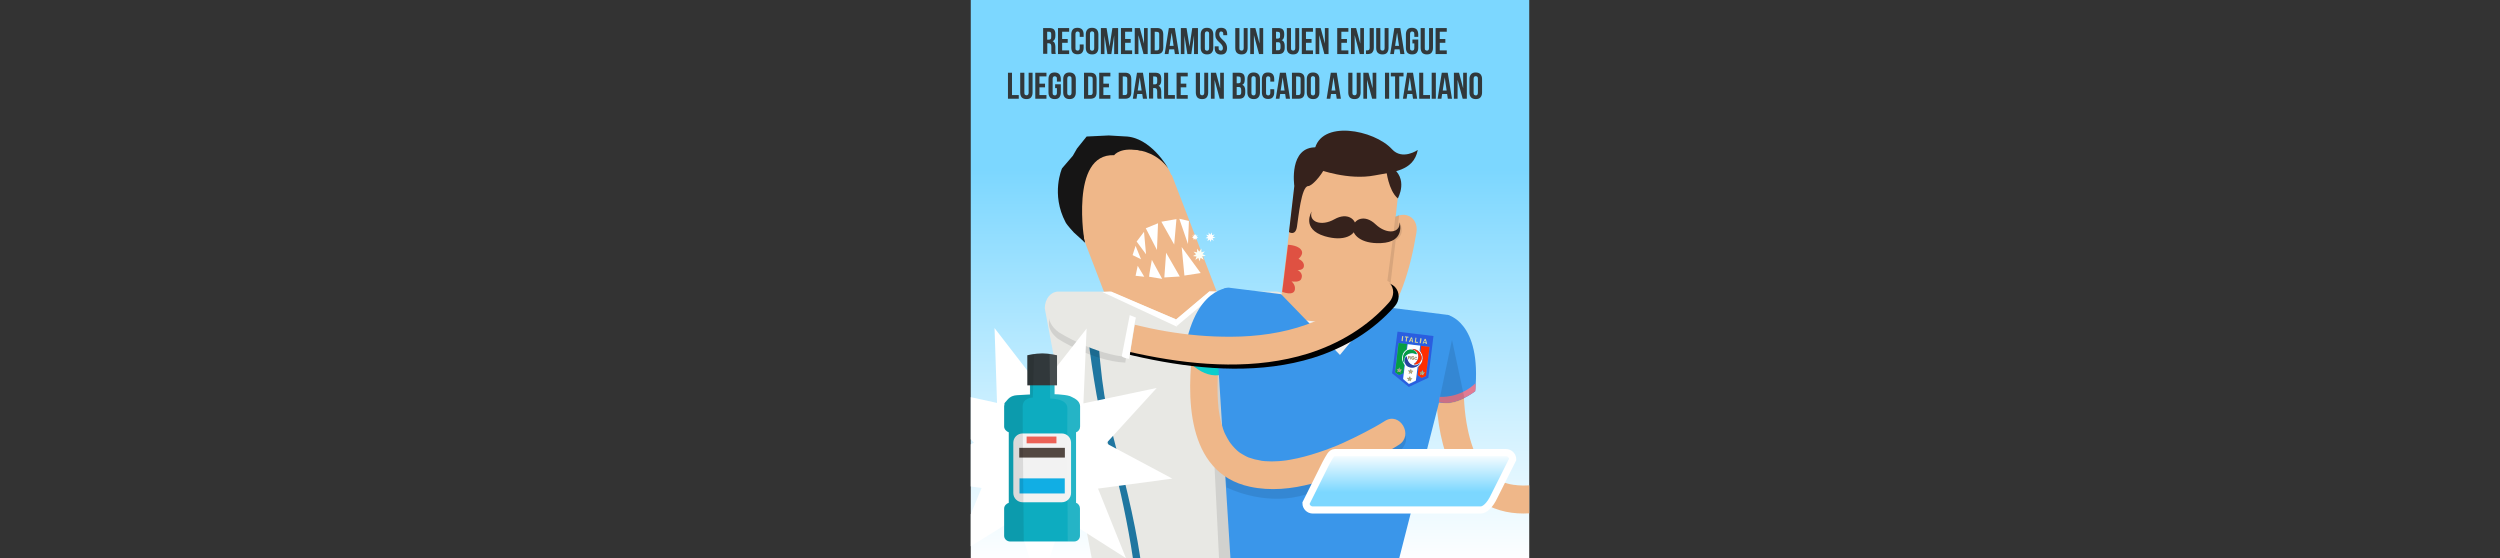 <?xml version="1.0" encoding="utf-8"?>
<!-- Generator: Adobe Illustrator 18.1.0, SVG Export Plug-In . SVG Version: 6.00 Build 0)  -->
<!DOCTYPE svg PUBLIC "-//W3C//DTD SVG 1.1//EN" "http://www.w3.org/Graphics/SVG/1.1/DTD/svg11.dtd">
<svg version="1.1" id="Layer_1" xmlns="http://www.w3.org/2000/svg" xmlns:xlink="http://www.w3.org/1999/xlink" x="0px" y="0px"
	 viewBox="0 0 2104 470" enable-background="new 0 0 2104 470" xml:space="preserve">
<rect x="0" y="0" width="2104" height="470" fill="#333333" stroke="none"/>
<g>
	<defs>
		<rect id="SVGID_1_" x="817" width="470" height="473.3"/>
	</defs>
	<clipPath id="SVGID_2_">
		<use xlink:href="#SVGID_1_"  overflow="visible"/>
	</clipPath>
	
		<linearGradient id="SVGID_3_" gradientUnits="userSpaceOnUse" x1="360.3" y1="-257.6" x2="360.3" y2="481.9" gradientTransform="matrix(0.653 0 0 -0.653 817 306.806)">
		<stop  offset="0" style="stop-color:#FFFFFF"/>
		<stop  offset="0.688" style="stop-color:#7CD7FF"/>
	</linearGradient>
	<rect x="811.4" y="-7.8" clip-path="url(#SVGID_2_)" fill="url(#SVGID_3_)" width="481.6" height="482.7"/>
	<path clip-path="url(#SVGID_2_)" fill="#EFB789" d="M986.2,147.3l-0.4,0.1c-8.7-22.6-34-34-56.5-25.4c-22.5,8.6-33.6,34-24.9,56.6
		l-0.9,0.3L950.4,301l82.7-31.8L986.2,147.3z"/>
	
		<path clip-path="url(#SVGID_2_)" fill="none" stroke="#FFFFFF" stroke-width="14" stroke-linecap="round" stroke-miterlimit="10" d="
		M868.6,259.3"/>
	<path clip-path="url(#SVGID_2_)" fill="#EFB789" d="M1009.8,273.8c15.7,12.3,34,22.1,53,28.3c33.6,11.1,70.7,6.9,94.8-20.9
		c20.6-23.7,29.5-55.4,34.5-85.7c1-6.2-1.6-12.5-8.2-14.4c-5.5-1.5-13.3,1.9-14.4,8.2c-4.2,25.9-10.6,50.3-25.5,71.7
		c-1.4,2.1,0.1,0-1,1.4c-0.7,0.8-1.3,1.6-2,2.3c-1.5,1.7-3.1,3.4-4.7,5c-1.6,1.5-3.2,2.9-4.9,4.3c1.6-1.2,0.3-0.3-0.5,0.3
		c-1,0.7-1.9,1.3-2.9,2c-1.6,1-3.1,1.9-4.8,2.8c-0.8,0.5-1.8,0.8-2.6,1.3c-0.4,0.2-0.8,0.3-1.1,0.5c-1.4,0.7,2-0.8,0.5-0.2
		c-3.4,1.2-6.9,2.4-10.4,3.1c-0.9,0.2-1.8,0.3-2.7,0.5c-2.7,0.6,1.6-0.1-0.4,0.1c-1.8,0.1-3.7,0.3-5.5,0.4
		c-3.5,0.1-7.1,0.1-10.5-0.3c-0.9-0.1-1.8-0.2-2.7-0.3c-2.2-0.2,2.2,0.4,0,0c-1.8-0.3-3.6-0.6-5.4-1c-3.5-0.7-7-1.6-10.4-2.6
		c-3.2-1-6.4-2.1-9.5-3.3c-1.1-0.4-5.4-2.2-2.3-0.8c-1.5-0.7-3-1.3-4.5-2c-5.3-2.4-10.4-5.2-15.5-8.1c-4-2.4-8-4.9-11.9-7.6
		c-1.5-1-7.1-5.4-2.3-1.6c-5-3.9-11.7-4.8-16.5,0C1005.7,261.3,1004.8,269.9,1009.8,273.8L1009.8,273.8z"/>
	<path clip-path="url(#SVGID_2_)" fill="#E8E8E4" d="M1077.4,266.5c0,0,10.9,12.1,23.3,8.9c0,0,14.8,15.5,4.2,40.8
		c0,0-22.9,5.8-32.6-6.2L1077.4,266.5z"/>
	<path opacity="0.1" clip-path="url(#SVGID_2_)" enable-background="new    " d="M1091.8,275.3c-7.2-2.1-14.4-8.8-14.4-8.8l-5,43.5
		c4.8,5.9,12.9,7.5,19.5,7.6V275.3L1091.8,275.3z"/>
	<polyline clip-path="url(#SVGID_2_)" fill="#FFFFFF" points="996.8,231.9 994.5,207.9 1010.5,229.8 	"/>
	<polyline clip-path="url(#SVGID_2_)" fill="#FFFFFF" points="979.9,233.5 981.4,212.7 992.9,232.7 	"/>
	<path clip-path="url(#SVGID_2_)" fill="#FFFFFF" d="M967.1,232.9c-0.2-0.6,2.3-14.2,2.3-14.2l8.7,16"/>
	<polyline clip-path="url(#SVGID_2_)" fill="#FFFFFF" points="955.7,232.1 957.5,223.7 963,232.9 	"/>
	<polyline clip-path="url(#SVGID_2_)" fill="#FFFFFF" points="992.5,184.1 999.8,205.4 1000.6,186 	"/>
	<polyline clip-path="url(#SVGID_2_)" fill="#FFFFFF" points="977.4,186.6 988.2,205.8 990.1,184.4 	"/>
	<polyline clip-path="url(#SVGID_2_)" fill="#FFFFFF" points="964.3,192.1 973.7,210.4 974.6,187.9 	"/>
	<polyline clip-path="url(#SVGID_2_)" fill="#FFFFFF" points="956.6,203.3 964.5,214 962.8,195.1 	"/>
	<polyline clip-path="url(#SVGID_2_)" fill="#FFFFFF" points="953.2,214.7 960.3,218.2 955.7,206.9 	"/>
	<path clip-path="url(#SVGID_2_)" fill="#161515" d="M913.2,204.2c0,0-19.8-67.1,21.5-77.2c0,0,31.3-8.6,48.4,14.6
		c0,0-14.6-26.4-36.4-26.8l-13.6-0.8l-18.6,0.9l-8.1,10.1l-3.5,6.1l-9.1,10.6c0,0-9.6,21.5,3,45.4c1.3,2.5,7,8.6,7,8.6"/>
	<path clip-path="url(#SVGID_2_)" fill="#161515" d="M909.8,199.6l3,4.6c0,0-12.9-75.1,24.9-73.6c0,0,5.2-7.7,24.2-3.5
		c0,0-33.9-13.4-45.5-2.7c0,0-20.4,35.4-15.8,50.1"/>
	<path clip-path="url(#SVGID_2_)" fill="#E8E8E4" d="M1073.9,245.4c0,0-24.5,0-54.2,0c-0.6,0-1.2,0-1.8,0l-28,23.4l-55.7-23.4
		c-1.6,0-3.1,0-4.6,0c-9.7,0-38.9,0-38.9,0c-6.3,0-11.4,5.9-11.4,14.2L926,508.2c0,8.2,5.1,14.7,11.4,14.7h104.8
		c6.3,0,11-6.5,11-14.7l31.8-248.4C1085,251.6,1080.2,245.4,1073.9,245.4z"/>
	<polygon clip-path="url(#SVGID_2_)" fill="#FFFFFF" points="935.3,245.4 927.8,245.8 990.4,274.9 989.5,268.7 	"/>
	<polygon clip-path="url(#SVGID_2_)" fill="#FFFFFF" points="1024.8,245.4 1017.8,245.2 989.5,269.1 990.1,274.6 	"/>
	<path clip-path="url(#SVGID_2_)" fill="#F2D300" d="M1065.6,269.1v20.4c0,0,0.4,15.7-17.6,23.3l0,0c-18-7.6-17.6-23.3-17.6-23.3
		v-20.4H1065.6z"/>
	<path clip-path="url(#SVGID_2_)" fill="#FFFFFF" d="M1062.8,271.5v18.3c0,0,0.3,14-14.8,20.8l0,0c-15.1-6.9-14.8-20.8-14.8-20.8
		v-18.3H1062.8z"/>
	<path clip-path="url(#SVGID_2_)" fill="#1BD5FF" d="M1061.9,272.3v17.4l0,0l0,0c0,0.1,0.1,3.3-1.6,7.5c-1,2.4-2.4,4.6-4.2,6.6
		c-2.2,2.4-4.9,4.3-8.1,5.7c-3.2-1.5-5.9-3.4-8-5.7c-1.8-1.9-3.2-4.1-4.2-6.5c-1.8-4.1-1.7-7.5-1.7-7.6l0,0l0,0v-17.4H1061.9
		 M1062.8,271.5h-29.6v18.3c0,0-0.3,14,14.8,20.8l0,0c15.1-6.9,14.8-20.8,14.8-20.8V271.5L1062.8,271.5z"/>
	<path clip-path="url(#SVGID_2_)" fill="#F2D300" d="M1035.5,275h2l0.7-1.9l0.7,1.9h2l-1.6,1.2l0.7,1.9l-1.6-1.2l-1.6,1.2l0.7-1.9
		L1035.5,275z"/>
	<path clip-path="url(#SVGID_2_)" fill="#F2D300" d="M1042.1,275h2l0.7-1.9l0.7,1.9h2l-1.6,1.2l0.7,1.9l-1.6-1.2l-1.6,1.2l0.7-1.9
		L1042.1,275z"/>
	<path clip-path="url(#SVGID_2_)" fill="#F2D300" d="M1048.6,275h2l0.7-1.9l0.7,1.9h2l-1.6,1.2l0.7,1.9l-1.6-1.2l-1.6,1.2l0.7-1.9
		L1048.6,275z"/>
	<path clip-path="url(#SVGID_2_)" fill="#F2D300" d="M1055.2,275h2l0.7-1.9l0.7,1.9h2l-1.6,1.2l0.7,1.9l-1.6-1.2l-1.6,1.2l0.7-1.9
		L1055.2,275z"/>
	<path clip-path="url(#SVGID_2_)" fill="#F2D300" d="M1057.9,276.8L1057.9,276.8l1.3,0.9l-0.5-1.4c0-0.1,0-0.1,0.1-0.2l1.2-0.9h-1.5
		c-0.1,0-0.1-0.1-0.1-0.1l-0.5-1.4l-0.5,1.4c0,0.1-0.1,0.1-0.1,0.1h-1.5l1.2,0.9c0.1,0.1,0.1,0.1,0.1,0.2l-0.5,1.4L1057.9,276.8
		C1057.8,276.8,1057.8,276.8,1057.9,276.8z"/>
	<g clip-path="url(#SVGID_2_)">
		<polygon fill="#F2D300" points="1048,303.7 1043.9,305.4 1043.9,279 1048,280.7 1052.1,279 1052.1,305.4 		"/>
		<path fill="#38D5FF" d="M1043.5,306v-27.5l4.4,1.9l4.4-1.9V306l-4.4-1.9L1043.5,306z M1048,303.3l3.8,1.6v-25.4l-3.8,1.6l-3.8-1.6
			v25.4L1048,303.3z"/>
	</g>
	<g clip-path="url(#SVGID_2_)">
		<path fill="#F2D300" d="M1041.9,287.7c0-0.1,0.1-0.1,0.1-0.1c-0.5,0-1.1,0.3-1.5,0.7v-0.7c0.1,0,0.2-0.1,0.3-0.1
			c0.2-0.1,0.3-0.1,0.5-0.3l0,0c0.2-0.1,0.5-0.5,0.7-0.8c0-0.1,0.1-0.1,0.1-0.1c-0.5,0-1.1,0.3-1.5,0.7v-0.6
			c0.1-0.3,0.2-0.6,0.2-0.9c0-0.5-0.1-0.9-0.3-1.2c-0.1-0.1-0.1-0.2-0.2-0.3c-0.1,0.1-0.1,0.1-0.2,0.3c-0.2,0.3-0.3,0.8-0.3,1.2
			c0,0.3,0.1,0.7,0.2,0.9v0.6c-0.4-0.5-0.9-0.7-1.5-0.7c0,0.1,0.1,0.1,0.1,0.1c0.2,0.4,0.5,0.7,0.7,0.8l0,0c0.1,0.1,0.3,0.2,0.5,0.3
			c0.1,0,0.2,0.1,0.3,0.1v0.7c-0.4-0.5-0.9-0.7-1.5-0.7c0,0.1,0.1,0.1,0.1,0.1c0.2,0.4,0.5,0.7,0.7,0.8l0,0c0.1,0.1,0.3,0.2,0.5,0.3
			c0.1,0,0.2,0.1,0.3,0.1v0.7c-0.4-0.5-0.9-0.7-1.5-0.7c0,0.1,0.1,0.1,0.1,0.1c0.2,0.4,0.5,0.7,0.7,0.8l0,0c0.1,0.1,0.3,0.2,0.5,0.3
			c0.1,0,0.2,0.1,0.3,0.1v0.7c-0.4-0.5-0.9-0.7-1.5-0.7c0,0.1,0.1,0.1,0.1,0.1c0.2,0.4,0.5,0.7,0.7,0.8l0,0c0.1,0.1,0.3,0.2,0.5,0.3
			c0.1,0,0.2,0.1,0.3,0.1v0.7c-0.4-0.5-0.9-0.7-1.5-0.7c0,0.1,0.1,0.1,0.1,0.1c0.2,0.4,0.5,0.7,0.7,0.8l0,0c0.1,0.1,0.3,0.2,0.5,0.3
			c0.1,0,0.2,0.1,0.3,0.1v6.9h0.6v-6.9c0.1,0,0.2-0.1,0.3-0.1c0.2-0.1,0.3-0.1,0.5-0.3l0,0c0.2-0.1,0.5-0.5,0.7-0.8
			c0-0.1,0.1-0.1,0.1-0.1c-0.5,0-1.1,0.3-1.5,0.7v-0.7c0.1,0,0.2-0.1,0.3-0.1c0.2-0.1,0.3-0.1,0.5-0.3l0,0c0.2-0.1,0.5-0.5,0.7-0.8
			c0-0.1,0.1-0.1,0.1-0.1c-0.5,0-1.1,0.3-1.5,0.7v-0.7c0.1,0,0.2-0.1,0.3-0.1c0.2-0.1,0.3-0.1,0.5-0.3l0,0c0.2-0.1,0.5-0.5,0.7-0.8
			c0-0.1,0.1-0.1,0.1-0.1c-0.5,0-1.1,0.3-1.5,0.7v-0.7c0.1,0,0.2-0.1,0.3-0.1c0.2-0.1,0.3-0.1,0.5-0.3l0,0
			C1041.4,288.4,1041.7,288.1,1041.9,287.7z"/>
		<path fill="#F2D300" d="M1057.5,287.7c0-0.1,0.1-0.1,0.1-0.1c-0.5,0-1.1,0.3-1.5,0.7v-0.7c0.1,0,0.2-0.1,0.3-0.1
			c0.2-0.1,0.3-0.1,0.5-0.3l0,0c0.2-0.1,0.5-0.5,0.7-0.8c0-0.1,0.1-0.1,0.1-0.1c-0.5,0-1.1,0.3-1.5,0.7v-0.6
			c0.1-0.3,0.2-0.6,0.2-0.9c0-0.5-0.1-0.9-0.3-1.2c-0.1-0.1-0.1-0.2-0.2-0.3c-0.1,0.1-0.1,0.1-0.2,0.3c-0.2,0.3-0.3,0.8-0.3,1.2
			c0,0.3,0.1,0.7,0.2,0.9v0.6c-0.4-0.5-0.9-0.7-1.5-0.7c0,0.1,0.1,0.1,0.1,0.1c0.2,0.4,0.5,0.7,0.7,0.8l0,0c0.1,0.1,0.3,0.2,0.5,0.3
			c0.1,0,0.2,0.1,0.3,0.1v0.7c-0.4-0.5-0.9-0.7-1.5-0.7c0,0.1,0.1,0.1,0.1,0.1c0.2,0.4,0.5,0.7,0.7,0.8l0,0c0.1,0.1,0.3,0.2,0.5,0.3
			c0.1,0,0.2,0.1,0.3,0.1v0.7c-0.4-0.5-0.9-0.7-1.5-0.7c0,0.1,0.1,0.1,0.1,0.1c0.2,0.4,0.5,0.7,0.7,0.8l0,0c0.1,0.1,0.3,0.2,0.5,0.3
			c0.1,0,0.2,0.1,0.3,0.1v0.7c-0.4-0.5-0.9-0.7-1.5-0.7c0,0.1,0.1,0.1,0.1,0.1c0.2,0.4,0.5,0.7,0.7,0.8l0,0c0.1,0.1,0.3,0.2,0.5,0.3
			c0.1,0,0.2,0.1,0.3,0.1v0.7c-0.4-0.5-0.9-0.7-1.5-0.7c0,0.1,0.1,0.1,0.1,0.1c0.2,0.4,0.5,0.7,0.7,0.8l0,0c0.1,0.1,0.3,0.2,0.5,0.3
			c0.1,0,0.2,0.1,0.3,0.1v6.9h0.6v-6.9c0.1,0,0.2-0.1,0.3-0.1c0.2-0.1,0.3-0.1,0.5-0.3l0,0c0.2-0.1,0.5-0.5,0.7-0.8
			c0-0.1,0.1-0.1,0.1-0.1c-0.5,0-1.1,0.3-1.5,0.7v-0.7c0.1,0,0.2-0.1,0.3-0.1c0.2-0.1,0.3-0.1,0.5-0.3l0,0c0.2-0.1,0.5-0.5,0.7-0.8
			c0-0.1,0.1-0.1,0.1-0.1c-0.5,0-1.1,0.3-1.5,0.7v-0.7c0.1,0,0.2-0.1,0.3-0.1c0.2-0.1,0.3-0.1,0.5-0.3l0,0c0.2-0.1,0.5-0.5,0.7-0.8
			c0-0.1,0.1-0.1,0.1-0.1c-0.5,0-1.1,0.3-1.5,0.7v-0.7c0.1,0,0.2-0.1,0.3-0.1c0.2-0.1,0.3-0.1,0.5-0.3l0,0
			C1057,288.4,1057.3,288.1,1057.5,287.7z"/>
	</g>
	<g clip-path="url(#SVGID_2_)">
		<polygon fill="#FFFFFF" points="1038.1,293.7 1057.9,293.7 1057.9,298.1 1038.1,298.1 		"/>
		<g>
			<polygon fill="#38D5FF" points="1038,294.3 1057.9,294.3 1057.9,294.7 1038,294.7 			"/>
			<polygon fill="#38D5FF" points="1038,295.2 1057.9,295.2 1057.9,295.7 1038,295.7 			"/>
			<polygon fill="#38D5FF" points="1038,296.2 1057.9,296.2 1057.9,296.6 1038,296.6 			"/>
			<polygon fill="#38D5FF" points="1038,297.1 1057.9,297.1 1057.9,297.5 1038,297.5 			"/>
		</g>
		<path fill="#1A171B" d="M1057.9,293.7v4.4h-19.8v-4.4H1057.9 M1058.1,293.4h-0.3h-19.8h-0.3v0.3v4.4v0.3h0.3h19.8h0.3v-0.3v-4.4
			L1058.1,293.4L1058.1,293.4z"/>
	</g>
	<g clip-path="url(#SVGID_2_)">
		<circle fill="#FFFFFF" cx="1048" cy="298.6" r="3.5"/>
		<path fill="#1A171B" d="M1048,295.1c2,0,3.5,1.6,3.5,3.5s-1.6,3.5-3.5,3.5s-3.5-1.6-3.5-3.5C1044.4,296.8,1046.1,295.1,1048,295.1
			L1048,295.1z M1048.7,302c-0.3,0.1-0.5,0.1-0.8,0.1s-0.5-0.1-0.8-0.1l-0.8-1.1l0.7-0.9h0.7l0,0h1.1l0.7,0.9L1048.7,302L1048.7,302
			z M1051.3,299c0,0.3-0.1,0.5-0.1,0.7c-0.1,0.3-0.2,0.5-0.3,0.7l-1.2,0.3l-0.7-0.8l0.4-1.7l1.1-0.3L1051.3,299L1051.3,299z
			 M1049.3,295.6c0.3,0.1,0.5,0.2,0.7,0.4c0.2,0.1,0.4,0.3,0.6,0.5v1.2l-1.1,0.3l-1.4-0.9V296L1049.3,295.6L1049.3,295.6z
			 M1045.5,296.5c0.1-0.2,0.3-0.4,0.6-0.5c0.2-0.1,0.5-0.3,0.7-0.4l1.2,0.5v1.1l-1.3,1l-1.1-0.3V296.5L1045.5,296.5z M1045.1,300.4
			c-0.1-0.2-0.3-0.5-0.3-0.7s-0.1-0.5-0.1-0.7l0.8-1l1.1,0.4l0.4,1.6l-0.7,0.8L1045.1,300.4L1045.1,300.4z"/>
	</g>
	<g clip-path="url(#SVGID_2_)">
		<path fill="#E1001A" d="M1049.3,287.2c0,0.1,0,0.2,0,0.4c0,0.1,0,0.3-0.1,0.3c0,0.1-0.1,0.1-0.1,0.1c-0.1,0.1-0.1,0.1-0.3,0.1
			c-0.1,0-0.5,0-0.8,0c-0.5,0-0.8,0-1-0.1c-0.1-0.1-0.2-0.1-0.3-0.2c0-0.1-0.1-0.2-0.1-0.7v-1.6h-1.4v1.6c0,0.4,0,0.7,0,0.8
			s0,0.3,0.1,0.4c0.1,0.4,0.3,0.6,0.8,0.7c0.2,0.1,0.4,0.1,0.7,0.1s0.7,0,1.1,0c0.7,0,1.1,0,1.4-0.1c0.3,0,0.5-0.1,0.7-0.1
			c0.3-0.1,0.5-0.4,0.5-0.7c0-0.2,0.1-0.5,0.1-1v-1.6h-1.4v1.6H1049.3z"/>
		<path fill="#1A171B" d="M1048,289.2c-0.5,0-0.8,0-1.1,0s-0.5-0.1-0.7-0.1c-0.5-0.1-0.8-0.4-0.9-0.8c0-0.1-0.1-0.3-0.1-0.4
			s0-0.4,0-0.8v-1.6c0-0.1,0.1-0.1,0.1-0.1h1.4c0.1,0,0.1,0.1,0.1,0.1v1.6c0,0.5,0,0.6,0.1,0.7c0,0,0,0.1,0.1,0.1
			c0.1,0,0.3,0.1,1,0.1c0.4,0,0.7,0,0.8,0c0.1,0,0.2-0.1,0.3-0.1c0,0,0-0.1,0.1-0.1c0,0,0-0.1,0.1-0.3c0-0.1,0-0.3,0-0.3v-1.6
			c0-0.1,0.1-0.1,0.1-0.1h1.4c0.1,0,0.1,0.1,0.1,0.1v1.6c0,0.5-0.1,0.9-0.1,1.1c-0.1,0.3-0.3,0.6-0.6,0.8c-0.2,0.1-0.4,0.1-0.7,0.2
			C1049.1,289.2,1048.6,289.2,1048,289.2z M1045.5,285.7v1.5c0,0.4,0,0.7,0,0.7c0,0.1,0,0.2,0.1,0.3c0.1,0.3,0.3,0.5,0.7,0.6
			c0.2,0.1,0.4,0.1,0.7,0.1s0.7,0,1.1,0c0.7,0,1.1,0,1.4-0.1c0.3,0,0.5-0.1,0.7-0.1c0.3-0.1,0.4-0.3,0.5-0.6c0-0.1,0.1-0.5,0.1-1
			v-1.5h-1.2v1.5c0,0.1,0,0.2,0,0.4c0,0.1,0,0.3-0.1,0.3c0,0.1-0.1,0.1-0.1,0.2c-0.1,0.1-0.2,0.1-0.4,0.1c-0.1,0-0.5,0-0.8,0
			c-0.5,0-0.8,0-1-0.1s-0.3-0.1-0.3-0.3c0-0.1-0.1-0.3-0.1-0.7v-1.5L1045.5,285.7L1045.5,285.7z"/>
	</g>
	<g clip-path="url(#SVGID_2_)">
		<polygon fill="#E1001A" points="1045.4,293 1046.7,293 1046.7,291.9 1050.5,291.9 1050.5,290.8 1046.7,290.8 1046.7,290.5 
			1050.6,290.5 1050.6,289.5 1045.4,289.5 		"/>
		<path fill="#1A171B" d="M1046.7,293.1h-1.4c-0.1,0-0.1-0.1-0.1-0.1v-3.5c0-0.1,0.1-0.1,0.1-0.1h5.2c0.1,0,0.1,0.1,0.1,0.1v1
			c0,0.1-0.1,0.1-0.1,0.1h-3.7v0.1h3.7c0.1,0,0.1,0.1,0.1,0.1v1c0,0.1-0.1,0.1-0.1,0.1h-3.7v1C1046.8,293,1046.8,293.1,1046.7,293.1
			z M1045.5,292.8h1.1v-1c0-0.1,0.1-0.1,0.1-0.1h3.7v-0.8h-3.7c-0.1,0-0.1-0.1-0.1-0.1v-0.3c0-0.1,0.1-0.1,0.1-0.1h3.7v-0.8h-5
			V292.8z"/>
	</g>
	<g clip-path="url(#SVGID_2_)">
		<path fill="#E1001A" d="M1046.9,284.6h2.1l0.3,0.6h1.3l-1.8-3.5h-1.7l-1.8,3.5h1.4L1046.9,284.6z M1048,282.6l0.6,1.1h-1.2
			L1048,282.6L1048,282.6z"/>
		<path fill="#1A171B" d="M1050.7,285.3L1050.7,285.3h-1.3c-0.1,0-0.1,0-0.1-0.1l-0.3-0.5h-2l-0.3,0.5c0,0.1-0.1,0.1-0.1,0.1h-1.4
			c-0.1,0-0.1,0-0.1-0.1c0-0.1,0-0.1,0-0.1l1.8-3.5c0-0.1,0.1-0.1,0.1-0.1h1.7c0.1,0,0.1,0,0.1,0.1l1.8,3.5v0.1
			C1050.8,285.3,1050.8,285.3,1050.7,285.3z M1049.4,285.1h1l-1.7-3.3h-1.5l-1.7,3.3h1l0.3-0.5c0-0.1,0.1-0.1,0.1-0.1h2.1
			c0.1,0,0.1,0,0.1,0.1L1049.4,285.1z M1048.6,283.8h-1.2c-0.1,0-0.1,0-0.1-0.1c0-0.1,0-0.1,0-0.1l0.6-1.1c0-0.1,0.1-0.1,0.1-0.1
			h0.1c0.1,0,0.1,0,0.1,0.1l0.6,1.1c0,0.1,0,0.1,0,0.1C1048.7,283.8,1048.7,283.8,1048.6,283.8z M1047.6,283.6h0.8l-0.4-0.8
			L1047.6,283.6z"/>
	</g>
	<path clip-path="url(#SVGID_2_)" fill="#1F76A0" d="M916.5,289.8c0,0,6.2,52.1,14.8,79.3c8.2,26,27.2,106.9,26,147.7l5.4,0.4
		c0,0,5-28-17.5-117.4c-12.5-49.3-16.7-59.5-21-115L916.5,289.8z"/>
	<path opacity="0.1" clip-path="url(#SVGID_2_)" enable-background="new    " d="M898,256.6c-5.8-2-26.1,14-7.7,28.5
		c0,0,28.8,18.7,56.7,20.1l5.7-33.2C952.7,272,911.9,261.2,898,256.6z"/>
	<path opacity="0.1" clip-path="url(#SVGID_2_)" enable-background="new    " d="M1017.5,298.5l10.5,213.4l-25.7,266.4l35-37.9
		l37.3-288.1C1074.7,452.4,1065.3,288.6,1017.5,298.5z"/>
	<path clip-path="url(#SVGID_2_)" fill="#EFB789" d="M1340.5,389.3c-3.9,2.5-8,4.6-12.1,6.7c-2,1-4,1.9-5.9,2.8
		c-0.7,0.3-4,1.7-2.1,0.9c1.9-0.8-2,0.8-2.9,1.1c-5.3,2-10.6,3.8-16.1,5.2c-2.8,0.7-5.7,1.2-8.6,1.8c-3.5,0.6,1.6-0.1-1.8,0.3
		c-1.5,0.1-3.1,0.3-4.6,0.4c-3.1,0.2-6.1,0.2-9.2-0.1c-1.3-0.1-5.2-0.8-1.8-0.1c-1.5-0.3-3-0.5-4.5-0.8c-1.5-0.3-3-0.8-4.4-1.2
		c-0.7-0.2-1.4-0.5-2-0.7c-2.3-0.7-0.1,0-0.2-0.1c-2.8-1.4-5.4-2.9-8-4.6c-1.2-0.8-1.4-1.2-0.1,0c-0.6-0.5-1.2-1-1.8-1.5
		c-1.4-1.2-2.7-2.5-4-3.9c-0.6-0.6-1.1-1.2-1.6-1.9c-1.4-1.6,1,1.5-0.3-0.3c-1.1-1.6-2.2-3.2-3.3-4.8c-1.2-1.9-2.2-3.9-3.2-5.9
		c-0.5-1-1-2.2-1.5-3.3c0.8,2-0.5-1.4-0.8-2.2c-1.9-5.2-3.4-10.6-4.5-16.1c-2.9-14-3.6-28.3-3.4-43.1c0.1-15-23.2-15-23.3,0
		c-0.4,40.1,6,93.2,49.1,109.9c25.4,9.8,54.4,1.5,78-9.3c5.7-2.6,11.5-5.5,16.8-8.9C1364.8,401.3,1353.1,381.2,1340.5,389.3
		L1340.5,389.3z"/>
	<path clip-path="url(#SVGID_2_)" fill="#EFB789" d="M1176.7,163.5L1176.7,163.5c1.9-24.4-15.1-44.6-38.5-47.3
		c-23.6-2.7-44.8,14-48.1,37.5l-0.2-0.1l-15.6,129.6l88,10.2L1176.7,163.5z"/>
	
		<rect x="1091.4" y="272.4" transform="matrix(-0.993 -0.122 0.122 -0.993 2204.532 722.081)" clip-path="url(#SVGID_2_)" fill="#F2F2F2" width="66.2" height="41.7"/>
	<path clip-path="url(#SVGID_2_)" fill="#3A96EA" d="M1216.8,264.8c0,0-24.3-3-53.7-6.7l-1.2-0.1c-0.3-0.1-0.7,0.1-0.9,0.4
		l-33.3,40.3l-49.5-51.1c-1.6-0.2-3.1-0.4-4.6-0.6c-9.7-1.2-38.6-4.8-38.6-4.8c-6.2-0.8-11.9,4.5-13,12.7l15.9,252.5
		c-1,8.2,3.3,15.2,9.5,16l103.9,12.9c6.2,0.8,11.8-5.2,12.7-13.3l62-242.7C1226.9,272.1,1223,265.5,1216.8,264.8z"/>
	<path clip-path="url(#SVGID_2_)" fill="#3A96EA" d="M1217.9,264.9c0,0,29.3,5.5,23.6,64.4c0,0-24.3,19.7-42.7,3.3
		C1180.5,316.3,1217.9,264.9,1217.9,264.9z"/>
	<path clip-path="url(#SVGID_2_)" fill="#E17B93" d="M1211,338.4l0.7-4.4c0,0,16.6,1.4,30-11.4c0,0,0.6,4.2-0.2,6.7
		C1241.5,329.3,1225,342.3,1211,338.4z"/>
	<path clip-path="url(#SVGID_2_)" fill="#2A5EDF" d="M1171.5,314.1c0-0.1,0-0.3,0.1-0.3c0.1-0.5,0.1-0.9,0.2-1.3
		c0.1-0.9,0.3-1.8,0.4-2.7c0-0.1,0-0.1,0-0.1c0-0.2,0.1-0.3,0.1-0.5c0.6-4.8,1.2-9.7,1.8-14.5c0.6-4.6,1.2-9.2,1.8-13.8
		c0.1-0.6,0.1-1.2,0.3-1.8c10.1,1.2,20.2,2.5,30.2,3.7c-1.4,11.7-2.9,23.4-4.3,35.1c-0.1,0-0.1,0-0.1,0.1
		c-5.4,2.5-10.8,5.1-16.2,7.6c-0.1,0-0.1,0.1-0.1,0.1l0,0c0-0.1-0.1-0.1-0.1-0.1c-4.6-3.7-9.1-7.5-13.7-11.2
		C1171.7,314.1,1171.6,314.1,1171.5,314.1z M1193.9,308.4c0,0.1,0,0.1,0,0.2c-0.3,2.3-0.5,4.6-0.8,6.9c0,0.1,0,0.2,0.1,0.3
		c1,0.7,2.1,1.4,3.1,2.2c0.1,0.1,0.1,0.1,0.3,0c1-0.4,1.9-0.8,2.9-1.2c0.2-0.1,0.3-0.1,0.5-0.2c0.1,0,0.1-0.1,0.1-0.1v-0.1
		c1-8,2-16.1,3-24.2c0-0.3,0.1-0.2-0.2-0.3c-2.2-0.3-4.4-0.5-6.7-0.8h-0.1c-0.1,0-0.1,0-0.1,0.1c0,0.1,0,0.1,0,0.1
		c-0.2,1.4-0.3,2.7-0.5,4.1c0,0.2-0.1,0.3-0.1,0.5c-0.2-0.2-0.4-0.4-0.6-0.6c-0.1-0.1-0.1-0.2-0.1-0.3c0.1-1.3,0.3-2.5,0.5-3.9
		c0-0.2,0.1-0.2-0.1-0.2l0,0c-3.4-0.4-6.8-0.8-10.2-1.2c-0.1,0-0.1,0-0.1,0c-0.1,0-0.1,0-0.1,0.1s0,0.1,0,0.1
		c-0.1,0.7-0.2,1.5-0.3,2.2c-0.1,0.6-0.1,1.2-0.2,1.7c0,0.1,0,0.1-0.1,0.2c-0.3,0.2-0.6,0.4-0.8,0.6c0-0.1,0-0.1,0-0.2
		c0.2-1.5,0.4-3.1,0.6-4.6c0-0.3,0.1-0.2-0.2-0.3c-2.2-0.3-4.4-0.5-6.6-0.8c-0.3,0-0.2-0.1-0.3,0.2c-0.5,3.9-1,7.8-1.4,11.8
		c-0.1,0.9-0.2,1.9-0.3,2.8c-0.4,3.2-0.8,6.4-1.2,9.6c0,0.1,0,0.2,0.1,0.3c0.6,0.4,1.1,0.8,1.7,1.2c0.5,0.3,1,0.7,1.4,1
		c0.1,0.1,0.2,0.1,0.3,0h0.1c0.8-0.3,1.6-0.7,2.3-1c0.3-0.1,0.6-0.3,0.9-0.4c0.1-0.1,0.2-0.1,0.1-0.2c0-0.1,0-0.1,0-0.1
		c0.3-2.3,0.6-4.6,0.8-6.9c0-0.1,0-0.1,0-0.2c0.2,0.2,0.4,0.5,0.6,0.7c0.1,0.1,0.1,0.1,0.1,0.3c-0.5,3.7-0.9,7.5-1.4,11.2
		c0,0.1,0,0.2,0.1,0.3c1.5,1.3,3.1,2.5,4.6,3.9c0.1,0.1,0.1,0.1,0.3,0.1c1.8-0.8,3.7-1.8,5.5-2.6c0.1-0.1,0.2-0.1,0.2-0.3
		c0.5-3.7,0.9-7.4,1.4-11c0-0.1,0-0.1,0-0.1s0-0.1,0.1-0.1C1193.4,308.8,1193.7,308.6,1193.9,308.4z M1200.8,289.5
		c0-0.1,0-0.1,0-0.2c-0.2-0.9-0.4-1.8-0.7-2.7c-0.1-0.4-0.2-0.8-0.3-1.2c0-0.1,0-0.1-0.2-0.1c-0.1,0-0.3-0.1-0.5-0.1
		c-0.1,0-0.1,0-0.2,0.1c-0.6,1.2-1.2,2.4-1.8,3.7c0,0.1-0.1,0.1-0.1,0.1c0.3,0,0.5,0.1,0.8,0.1c0.1,0,0.1,0,0.1-0.1
		c0.1-0.2,0.2-0.4,0.3-0.6c0.1-0.1,0.1-0.1,0.2-0.1c0.4,0.1,0.7,0.1,1.1,0.1c0.1,0,0.1,0.1,0.1,0.1c0.1,0.2,0.1,0.4,0.1,0.7
		c0,0.1,0.1,0.1,0.1,0.1c0.1,0,0.3,0,0.4,0.1C1200.5,289.5,1200.6,289.5,1200.8,289.5z M1189.3,288.1c0-0.1,0-0.1,0-0.2
		c-0.1-0.6-0.3-1.2-0.4-1.8c-0.2-0.7-0.3-1.4-0.5-2.2c0-0.1,0-0.1-0.2-0.1c-0.1,0-0.3-0.1-0.5-0.1c-0.1,0-0.1,0-0.2,0.1
		c-0.6,1.2-1.2,2.4-1.8,3.7c0,0.1-0.1,0.1,0,0.1c0.3,0,0.5,0.1,0.8,0.1c0.1,0,0.1-0.1,0.1-0.1c0.1-0.2,0.2-0.4,0.3-0.6
		c0.1-0.1,0.1-0.1,0.2-0.1c0.3,0.1,0.7,0.1,1,0.1c0.1,0,0.1,0,0.2,0.1c0.1,0.2,0.1,0.4,0.1,0.6c0,0.1,0,0.1,0.1,0.1
		C1188.8,288.1,1189,288.1,1189.3,288.1z M1184.1,285.8c0.1-0.5,0.1-1,0.2-1.5c0-0.1,0-0.1,0-0.1s0.1-0.1,0.1-0.1c0.1,0,0.1,0,0.1,0
		c0.3,0,0.5,0.1,0.8,0.1c0.1,0,0.1,0,0.1-0.1c0-0.2,0.1-0.4,0.1-0.6c0-0.1,0-0.1-0.1-0.1c-0.1,0-0.1,0-0.1,0
		c-0.8-0.1-1.7-0.2-2.5-0.3h-0.1c-0.1,0-0.1,0-0.1,0.1c0,0.2-0.1,0.4-0.1,0.6c0,0.1,0,0.1,0.1,0.1c0.1,0,0.1,0,0.1,0
		c0.3,0,0.5,0.1,0.7,0.1c0.1,0,0.1,0.1,0.1,0.1c0,0.1,0,0.1,0,0.1c-0.1,1-0.3,1.9-0.3,2.9c0,0.1,0,0.1,0,0.1c0,0.1,0,0.1,0.1,0.1
		c0.2,0,0.4,0.1,0.7,0.1c0.1,0,0.1,0,0.1-0.1s0-0.1,0-0.1C1183.9,286.8,1184,286.2,1184.1,285.8z M1191,286.2
		c-0.1,0.7-0.1,1.2-0.3,1.9c0,0.1,0,0.1,0.1,0.2c0.5,0.1,1,0.1,1.6,0.2c0.3,0.1,0.5,0.1,0.8,0.1c0.1,0,0.1,0,0.1-0.1
		c0-0.1,0.1-0.3,0.1-0.5s0-0.1-0.1-0.2c-0.5-0.1-1-0.1-1.5-0.2c-0.2,0-0.2,0-0.1-0.2c0.1-1,0.3-2,0.4-2.9c0-0.1,0-0.1,0-0.1
		c0-0.1,0-0.1-0.1-0.1c-0.2,0-0.4-0.1-0.6-0.1c-0.1,0-0.1,0-0.1,0.1c0,0.1,0,0.1,0,0.1C1191.2,285,1191,285.6,1191,286.2z
		 M1196.1,286.8c0.1-0.7,0.1-1.2,0.3-1.9c0-0.1,0-0.1-0.1-0.1c-0.2,0-0.5-0.1-0.7-0.1c-0.2,0-0.2-0.1-0.2,0.2
		c-0.1,1.2-0.3,2.5-0.5,3.7c0,0.1,0,0.1,0,0.1c0,0.1,0,0.1,0.1,0.1c0.3,0,0.5,0.1,0.8,0.1c0.1,0,0.1,0,0.1-0.1s0-0.1,0-0.1
		C1195.9,288.1,1196,287.5,1196.1,286.8z M1179.8,284.9c-0.1,0.7-0.1,1.3-0.3,1.9c0,0.1,0,0.1,0.1,0.1c0.3,0,0.5,0.1,0.7,0.1
		c0.1,0,0.1,0,0.1-0.1c0-0.1,0-0.1,0-0.1c0.1-1.1,0.3-2.2,0.4-3.3c0-0.1,0.1-0.3,0.1-0.5c0-0.1,0-0.1-0.1-0.1
		c-0.2,0-0.5-0.1-0.7-0.1c-0.1,0-0.1,0-0.2,0.1v0.1C1179.9,283.6,1179.9,284.2,1179.8,284.9z"/>
	<path clip-path="url(#SVGID_2_)" fill="#FEFEFE" d="M1183.3,294.6c0.3-0.2,0.5-0.4,0.8-0.6c0.1-0.1,0.1-0.1,0.1-0.2
		c0.1-0.6,0.1-1.2,0.2-1.7c0.1-0.7,0.2-1.5,0.3-2.2c0-0.1,0-0.1,0-0.1s0-0.1,0.1-0.1c0.1,0,0.1,0,0.1,0c3.4,0.4,6.8,0.8,10.2,1.2
		l0,0c0.2,0,0.2,0,0.1,0.2c-0.1,1.3-0.3,2.5-0.5,3.9c0,0.1,0,0.2,0.1,0.3c0.2,0.2,0.4,0.4,0.6,0.6c0,0.1,0.1,0.1,0.1,0.1
		c1.8,2.4,2.3,5,1.5,7.8c-0.5,1.6-1.4,3-2.6,4.1c-0.2,0.1-0.3,0.3-0.5,0.5c-0.3,0.2-0.5,0.4-0.8,0.5c-0.1,0-0.1,0.1-0.1,0.1
		c0,0.1,0,0.1,0,0.1c-0.5,3.7-0.9,7.4-1.4,11c0,0.1-0.1,0.2-0.2,0.3c-1.8,0.8-3.7,1.7-5.5,2.6c-0.1,0.1-0.2,0.1-0.3-0.1
		c-1.5-1.3-3.1-2.5-4.6-3.9c-0.1-0.1-0.1-0.1-0.1-0.3c0.5-3.7,0.9-7.5,1.4-11.2c0-0.1,0-0.2-0.1-0.3c-0.2-0.2-0.4-0.5-0.6-0.7
		c0,0,0-0.1-0.1-0.1c-1.7-2.4-2.2-4.9-1.4-7.7c0.5-1.6,1.3-2.9,2.5-4C1182.9,294.9,1183.1,294.7,1183.3,294.6z M1188.6,318.6
		C1188.6,318.6,1188.6,318.5,1188.6,318.6C1188.6,318.4,1188.6,318.5,1188.6,318.6c-0.5-0.2-0.9-0.3-1.4-0.4v-0.1
		c-0.1-0.4-0.3-0.8-0.5-1.2c0,0,0-0.1-0.1-0.1c-0.1-0.1-0.1,0-0.1,0.1c-0.3,0.4-0.5,0.8-0.8,1.2c-0.3-0.1-0.7-0.1-1-0.1
		c-0.1,0-0.3-0.1-0.4,0c0,0-0.1-0.1-0.1,0.1c0,0.1,0.1,0.1,0.1,0.1c0.3,0.3,0.5,0.7,0.8,1c0,0.2-0.1,0.3-0.1,0.5
		c-0.1,0.3-0.2,0.6-0.3,0.8c0,0.1-0.1,0.1,0,0.1c0,0,0.1,0,0.1-0.1l0,0c0.1,0,0.1,0,0.2,0c0.4-0.1,0.8-0.3,1.2-0.4
		c0.3,0.2,0.5,0.3,0.8,0.5c0.1,0.1,0.3,0.2,0.4,0.3c0.1,0,0.1-0.1,0.1-0.1c0-0.5,0-0.9,0-1.4c0,0,0,0,0.1,0c0.3-0.3,0.7-0.5,1-0.8
		C1188.6,318.6,1188.6,318.6,1188.6,318.6L1188.6,318.6z M1187.5,310.5L1187.5,310.5c-0.3,0.5-0.6,0.8-0.8,1.3c-0.4,0-0.8,0-1.2-0.1
		c-0.1,0-0.3-0.1-0.3,0c0,0,0,0,0,0.1c0.3,0.4,0.6,0.7,0.8,1.1c-0.1,0.5-0.3,0.9-0.4,1.4v0.1c0.5-0.1,0.9-0.3,1.4-0.5
		c0.3,0.3,0.7,0.5,1,0.7c0.1,0,0.1,0.1,0.1,0.1l0,0c0,0,0,0,0.1,0c0-0.5,0-1,0-1.4c0.3-0.3,0.5-0.5,0.8-0.7c0.1-0.1,0.2-0.1,0.3-0.3
		l0,0l0,0c0-0.1-0.1-0.1-0.1-0.1c-0.5-0.1-0.8-0.3-1.3-0.3c0,0,0,0,0-0.1c-0.1-0.4-0.3-0.8-0.5-1.2
		C1187.5,310.7,1187.5,310.6,1187.5,310.5C1187.5,310.6,1187.5,310.6,1187.5,310.5z M1188.2,293.7c0.3,0.1,0.6,0.1,0.8,0.3
		c0.9,0.4,1.7,0.9,2.5,1.4c0.7,0.5,1.2,1.2,1.6,2.1c0.6,1.6,0.6,3.1,0.1,4.7c-0.3,1-0.8,1.8-1.5,2.5c-0.3,0.4-0.7,0.7-1.1,1
		c-0.1,0.1-0.3,0.2-0.4,0.3c-0.1,0.1-0.1,0.1-0.2,0.2c-0.1,0.2-0.1,0.3,0.1,0.4c0.1,0.1,0.3,0.1,0.4,0.1c0.7,0.1,1.3,0,2-0.3
		c1.3-0.5,2.3-1.3,3.1-2.5c0.4-0.7,0.7-1.3,0.8-2c0.1-0.7,0.1-1.4-0.1-2.1c-0.5-2.2-1.7-3.8-3.5-5c-0.8-0.5-1.6-0.8-2.5-1
		C1189.6,293.7,1188.9,293.6,1188.2,293.7c-0.1-0.1-0.1-0.1-0.2,0C1188,293.7,1188.1,293.8,1188.2,293.7z M1182,305.8L1182,305.8
		L1182,305.8C1182,305.8,1182,305.8,1182,305.8c-0.3-0.5-0.3-1-0.3-1.4c-0.1-0.7,0-1.4,0.1-2c0.1-0.4,0.1-0.8,0.2-1.1
		c0.2-0.7,0.6-1.3,1-1.8c1-1.1,2.3-1.8,3.8-2.1c0.8-0.1,1.6-0.1,2.3-0.1c0.7,0.1,1.4,0.3,2,0.6c0.1,0.1,0.3,0.1,0.4,0.2
		c0.1,0.1,0.3,0.1,0.4,0.1c0.1,0,0.3-0.1,0.3-0.3c0-0.1,0-0.1,0-0.2c0-0.1-0.1-0.3-0.1-0.4c-0.3-0.7-0.8-1.3-1.4-1.8
		c-1.1-0.8-2.3-1.2-3.7-1.2c-1.3,0-2.5,0.4-3.5,1.2c-1.4,1.2-2.3,2.7-2.7,4.6c-0.1,0.8-0.2,1.5-0.1,2.3c0.1,1,0.4,2,0.8,2.9
		C1181.7,305.4,1181.8,305.6,1182,305.8z M1195.5,305.2c0.1-0.1,0.1-0.1,0.1-0.2C1195.5,305,1195.5,305.1,1195.5,305.2
		c-0.1,0-0.1,0.1-0.1,0.1c-0.3,0.3-0.6,0.5-0.8,0.7c-0.7,0.5-1.5,0.8-2.3,1.2c-0.9,0.4-1.9,0.5-2.9,0.2c-1.2-0.3-2.4-0.9-3.3-1.9
		c-0.3-0.3-0.5-0.7-0.8-1c-0.1-0.2-0.3-0.5-0.4-0.7c-0.1-0.2-0.1-0.3-0.2-0.5c-0.2-0.5-0.5-1.1-0.6-1.7c-0.1-0.2-0.1-0.3-0.1-0.5
		s0-0.5-0.1-0.7c0-0.1-0.1-0.2-0.1-0.3c-0.1-0.1-0.2-0.1-0.3-0.1c-0.1,0-0.1,0.1-0.2,0.1s-0.2,0.2-0.3,0.3c-0.6,0.7-0.8,1.5-1,2.4
		c-0.1,1,0.1,1.9,0.4,2.8c0.7,1.6,1.8,2.8,3.5,3.3c0.8,0.3,1.6,0.4,2.5,0.4c0.9,0,1.8-0.1,2.7-0.5
		C1193.1,308.1,1194.6,306.9,1195.5,305.2z M1190.1,301.9c0-0.1,0.1-0.3,0.1-0.4c0-0.1,0-0.1-0.1-0.2c-0.3,0-0.5-0.1-0.7-0.1
		c-0.1,0-0.1,0-0.2,0.1c0,0.1-0.1,0.2,0,0.3c0.1,0.1,0.2,0.1,0.3,0.1c0.3,0.1,0.3,0,0.2,0.3c0,0.1,0,0.1-0.1,0.1
		c-0.2,0.1-0.4,0.2-0.6,0.1c-0.3-0.1-0.4-0.3-0.5-0.5c-0.1-0.3,0-0.7,0.1-1c0.1-0.1,0.1-0.2,0.2-0.3c0.3-0.3,0.8-0.2,0.9,0.3
		c0,0,0,0,0,0.1c0,0.1,0.1,0.1,0.1,0.1c0.1,0,0.3,0,0.3-0.1c0.1,0,0.1-0.1,0.1-0.1c-0.1-0.3-0.1-0.5-0.4-0.7
		c-0.5-0.3-1.2-0.2-1.6,0.3s-0.4,1-0.2,1.6c0.1,0.3,0.3,0.5,0.5,0.6c0.5,0.2,0.9,0.1,1.4-0.1c0.1-0.1,0.1-0.1,0.1-0.1
		C1190,302.2,1190.1,302,1190.1,301.9z M1190.5,301.5c0,0.1,0,0.1,0,0.2c0,0.3,0.1,0.7,0.3,0.9c0.3,0.3,0.6,0.5,1,0.4
		s0.6-0.3,0.7-0.7c0-0.1,0-0.1-0.1-0.1c-0.1-0.1-0.2-0.1-0.3-0.1c-0.1,0-0.1,0-0.1,0.1c-0.1,0.1-0.1,0.2-0.1,0.3
		c-0.1,0.2-0.4,0.3-0.6,0.1c-0.1-0.1-0.3-0.3-0.3-0.4c-0.1-0.3,0-0.7,0.1-1c0.1-0.1,0.1-0.2,0.2-0.3c0.3-0.2,0.7-0.1,0.8,0.2
		c0,0.1,0,0.1,0.1,0.2c0.1,0,0.1,0,0.2,0c0.1,0,0.1,0,0.1,0c0.1,0,0.1,0,0.1-0.1c-0.1-0.5-0.5-0.8-1-0.8c-0.4,0-0.7,0.3-0.8,0.6
		C1190.6,301,1190.5,301.3,1190.5,301.5z M1185.1,300.9c0,0.1,0,0.2,0,0.3c-0.1,0.3-0.1,0.7-0.1,1c0,0.1,0,0.1,0.1,0.1
		c0.1,0,0.1,0,0.3,0c0.1,0,0.1,0,0.1-0.1c0.1-0.3,0.1-0.6,0.1-0.8c0-0.1,0-0.1,0.2-0.1c0.3,0,0.5,0.1,0.7,0.1c0.1,0,0.1,0,0.1-0.1
		c0-0.1,0-0.2,0-0.3c0-0.1,0-0.1-0.1-0.1c-0.1,0-0.1,0-0.1,0c-0.2,0-0.5-0.1-0.7-0.1c-0.1,0-0.1,0-0.1-0.1c0-0.1,0.1-0.3,0.1-0.5
		c0-0.1,0-0.1,0.1-0.1s0.1,0,0.1,0c0.3,0.1,0.5,0.1,0.8,0.1c0.1,0,0.1,0,0.1-0.1c0-0.1,0-0.1,0-0.2c0-0.1,0-0.1-0.1-0.1
		c-0.5-0.1-0.9-0.1-1.3-0.2c-0.1,0-0.1,0-0.1,0.1C1185.2,300,1185.2,300.4,1185.1,300.9z M1187.6,301.1c0.1-0.3,0.1-0.7,0.1-1
		c0-0.1,0.1-0.3,0-0.3s-0.3-0.1-0.4-0.1c-0.1,0-0.1,0-0.1,0.1s0,0.1,0,0.1c-0.1,0.8-0.2,1.6-0.3,2.4v0.1c0,0.1,0,0.1,0.1,0.1
		c0.1,0,0.2,0,0.3,0c0.1,0,0.1,0,0.1-0.1C1187.5,302,1187.5,301.6,1187.6,301.1z"/>
	<path clip-path="url(#SVGID_2_)" fill="#079E42" d="M1183.3,294.6c-0.1,0.1-0.3,0.3-0.5,0.4c-1.2,1.1-2.1,2.4-2.5,4
		c-0.8,2.8-0.3,5.4,1.4,7.7l0.1,0.1c0,0.1,0,0.1,0,0.2c-0.3,2.3-0.6,4.6-0.8,6.9c0,0.1,0,0.1,0,0.1c0,0.1-0.1,0.2-0.1,0.2
		c-0.3,0.1-0.6,0.3-0.9,0.4c-0.8,0.3-1.6,0.7-2.3,1h-0.1c-0.1,0.1-0.2,0.1-0.3,0c-0.5-0.3-1-0.7-1.4-1c-0.6-0.4-1.1-0.8-1.7-1.2
		c-0.1-0.1-0.1-0.1-0.1-0.3c0.4-3.2,0.8-6.4,1.2-9.6c0.1-0.9,0.3-1.9,0.3-2.8c0.5-3.9,1-7.8,1.4-11.8c0-0.3,0-0.3,0.3-0.2
		c2.2,0.3,4.4,0.5,6.6,0.8c0.3,0,0.2,0,0.2,0.3c-0.2,1.5-0.4,3.1-0.6,4.6C1183.3,294.5,1183.3,294.5,1183.3,294.6z M1178.6,313.5
		C1178.6,313.5,1178.6,313.6,1178.6,313.5C1178.6,313.6,1178.6,313.6,1178.6,313.5c0.1-0.1,0.1-0.2,0.1-0.3c0-0.4,0-0.8,0-1.2
		c0.3-0.3,0.7-0.6,1-0.8l0.1-0.1c0,0-0.1,0-0.1-0.1c-0.5-0.1-0.8-0.3-1.3-0.3c-0.1-0.5-0.3-0.8-0.5-1.3c0-0.1-0.1-0.1-0.1-0.1
		c0,0,0,0-0.1,0l-0.1,0.1c-0.3,0.4-0.5,0.8-0.7,1.2c-0.4,0-0.8,0-1.2-0.1c-0.1,0-0.3,0-0.3,0c0,0.1,0,0.1,0.1,0.1
		c0.3,0.3,0.6,0.7,0.8,1c-0.1,0.4-0.2,0.8-0.3,1.2c0,0.1-0.1,0.2-0.1,0.3h0.1l0,0c0.1,0,0.1,0,0.1,0c0.4-0.1,0.8-0.3,1.2-0.5
		c0.3,0.3,0.7,0.5,1,0.7C1178.5,313.5,1178.6,313.5,1178.6,313.5L1178.6,313.5z"/>
	<path clip-path="url(#SVGID_2_)" fill="#FF2D00" d="M1193.9,308.4c0.2-0.1,0.3-0.3,0.5-0.5c1.2-1.1,2.2-2.5,2.6-4.1
		c0.8-2.9,0.3-5.5-1.5-7.8c0-0.1-0.1-0.1-0.1-0.1c0-0.2,0.1-0.3,0.1-0.5c0.2-1.4,0.3-2.7,0.5-4.1c0-0.1,0-0.1,0-0.1s0.1-0.1,0.1-0.1
		h0.1c2.2,0.3,4.4,0.5,6.7,0.8c0.2,0,0.2,0,0.2,0.3c-1,8-2,16.1-3,24.2v0.1c0,0.1-0.1,0.1-0.1,0.1c-0.2,0.1-0.3,0.1-0.5,0.2
		c-1,0.4-1.9,0.8-2.9,1.2c-0.1,0.1-0.2,0.1-0.3,0c-1-0.7-2.1-1.5-3.1-2.2c-0.1-0.1-0.1-0.1-0.1-0.3c0.3-2.3,0.6-4.6,0.8-6.9
		C1193.9,308.6,1193.9,308.5,1193.9,308.4z M1194.8,313L1194.8,313L1194.8,313c0.3,0.4,0.5,0.8,0.8,1.1c0,0.1-0.1,0.1-0.1,0.2
		c-0.1,0.4-0.2,0.8-0.3,1.2l0,0h0.1l0,0c0.1,0,0.1,0,0.2-0.1c0.4-0.1,0.8-0.3,1.2-0.4c0.4,0.3,0.8,0.5,1.2,0.8c0.1,0,0.1,0,0.1-0.1
		c0-0.2,0-0.5,0-0.7c0-0.3,0-0.5,0-0.8c0.1-0.1,0.3-0.3,0.5-0.3c0.2-0.2,0.5-0.4,0.7-0.6c0-0.1-0.1-0.1-0.1-0.1
		c-0.2-0.1-0.3-0.1-0.5-0.1c-0.3-0.1-0.5-0.1-0.8-0.2c-0.2-0.5-0.3-0.9-0.5-1.4c0-0.1-0.1-0.1-0.1,0c-0.2,0.3-0.3,0.6-0.5,0.8
		c-0.1,0.1-0.2,0.3-0.3,0.5C1195.7,313,1195.2,313,1194.8,313C1194.8,313,1194.7,313,1194.8,313C1194.7,313,1194.7,313,1194.8,313z"
		/>
	<path clip-path="url(#SVGID_2_)" fill="#D8CF9B" d="M1200.8,289.5c-0.1,0-0.3,0-0.4-0.1c-0.1,0-0.3-0.1-0.4-0.1
		c-0.1,0-0.1-0.1-0.1-0.1c-0.1-0.2-0.1-0.4-0.1-0.7c0-0.1-0.1-0.1-0.1-0.1c-0.4-0.1-0.7-0.1-1.1-0.1c-0.1,0-0.1,0-0.2,0.1
		c-0.1,0.2-0.2,0.4-0.3,0.6c0,0.1-0.1,0.1-0.1,0.1c-0.3-0.1-0.5-0.1-0.8-0.1c0-0.1,0-0.1,0.1-0.1c0.6-1.2,1.2-2.4,1.8-3.7
		c0.1-0.1,0.1-0.1,0.2-0.1c0.1,0,0.3,0.1,0.5,0.1c0.1,0,0.1,0,0.2,0.1c0.1,0.4,0.2,0.8,0.3,1.2c0.2,0.9,0.4,1.8,0.7,2.7
		C1200.8,289.4,1200.8,289.4,1200.8,289.5z M1198.7,287.8c0.3,0.1,0.5,0.1,0.8,0.1c0.1,0,0.1,0,0.1-0.1c-0.1-0.3-0.1-0.7-0.2-1
		c0-0.1,0-0.1-0.1-0.1C1199.1,287,1198.9,287.4,1198.7,287.8z"/>
	<path clip-path="url(#SVGID_2_)" fill="#D8CF9B" d="M1189.3,288.1c-0.3-0.1-0.5-0.1-0.8-0.1c-0.1,0-0.1-0.1-0.1-0.1
		c-0.1-0.2-0.1-0.4-0.1-0.6c0-0.1,0-0.1-0.2-0.1c-0.3-0.1-0.7-0.1-1-0.1c-0.1,0-0.1,0-0.2,0.1c-0.1,0.2-0.2,0.4-0.3,0.6
		c0,0.1-0.1,0.1-0.1,0.1c-0.3-0.1-0.5-0.1-0.8-0.1c0-0.1,0-0.1,0-0.1c0.6-1.2,1.2-2.4,1.8-3.7c0.1-0.1,0.1-0.1,0.2-0.1
		s0.3,0.1,0.5,0.1c0.1,0,0.1,0,0.2,0.1c0.2,0.7,0.3,1.4,0.5,2.2c0.1,0.6,0.3,1.2,0.4,1.8C1189.3,288,1189.3,288,1189.3,288.1z
		 M1187.3,286.4c0.3,0.1,0.6,0.1,0.8,0.1c-0.1-0.5-0.1-0.8-0.3-1.3l0,0C1187.6,285.6,1187.5,286,1187.3,286.4z"/>
	<path clip-path="url(#SVGID_2_)" fill="#D8CF9B" d="M1184.1,285.8c-0.1,0.5-0.1,1-0.2,1.4c0,0.1,0,0.1,0,0.1s0,0.1-0.1,0.1
		c-0.2,0-0.4-0.1-0.7-0.1c-0.1,0-0.1-0.1-0.1-0.1s0-0.1,0-0.1c0.1-1,0.3-1.9,0.3-2.9c0-0.1,0-0.1,0-0.1c0-0.1,0-0.1-0.1-0.1
		c-0.3,0-0.5-0.1-0.7-0.1c-0.1,0-0.1,0-0.1,0s-0.1-0.1-0.1-0.1c0-0.2,0.1-0.4,0.1-0.6c0-0.1,0.1-0.1,0.1-0.1h0.1
		c0.8,0.1,1.7,0.2,2.5,0.3c0.1,0,0.1,0,0.1,0s0.1,0.1,0.1,0.1c0,0.2-0.1,0.4-0.1,0.6c0,0.1-0.1,0.1-0.1,0.1
		c-0.3-0.1-0.5-0.1-0.8-0.1c-0.1,0-0.1,0-0.1,0s-0.1,0-0.1,0.1s0,0.1,0,0.1C1184.2,284.8,1184.1,285.3,1184.1,285.8z"/>
	<path clip-path="url(#SVGID_2_)" fill="#D8CF9B" d="M1191,286.2c0.1-0.6,0.1-1.2,0.2-1.8c0-0.1,0-0.1,0-0.1s0.1-0.1,0.1-0.1
		c0.2,0,0.4,0.1,0.6,0.1c0.1,0,0.1,0.1,0.1,0.1s0,0.1,0,0.1c-0.1,1-0.3,2-0.4,2.9c0,0.2,0,0.2,0.1,0.2c0.5,0.1,1,0.1,1.5,0.2
		c0.1,0,0.1,0,0.1,0.2c0,0.1-0.1,0.3-0.1,0.5c0,0.1,0,0.1-0.1,0.1c-0.3,0-0.5-0.1-0.8-0.1c-0.5-0.1-1-0.1-1.6-0.2
		c-0.1,0-0.1,0-0.1-0.2C1190.8,287.5,1190.9,286.9,1191,286.2z"/>
	<path clip-path="url(#SVGID_2_)" fill="#D8CF9B" d="M1196.1,286.8c-0.1,0.7-0.1,1.2-0.3,1.9c0,0.1,0,0.1,0,0.1
		c0,0.1-0.1,0.1-0.1,0.1c-0.3-0.1-0.5-0.1-0.8-0.1c-0.1,0-0.1-0.1-0.1-0.1c0-0.1,0-0.1,0-0.1c0.1-1.2,0.3-2.5,0.5-3.7
		c0-0.2,0-0.2,0.2-0.2c0.2,0,0.5,0.1,0.7,0.1c0.1,0,0.1,0,0.1,0.1C1196.2,285.6,1196.1,286.2,1196.1,286.8z"/>
	<path clip-path="url(#SVGID_2_)" fill="#D8CF9B" d="M1179.8,284.9c0.1-0.6,0.1-1.2,0.2-1.8V283c0-0.1,0-0.1,0.2-0.1
		s0.5,0.1,0.7,0.1c0.1,0,0.1,0,0.1,0.1c0,0.1-0.1,0.3-0.1,0.5c-0.1,1.1-0.3,2.2-0.4,3.3c0,0.1,0,0.1,0,0.1c0,0.1,0,0.1-0.1,0.1
		c-0.3,0-0.5-0.1-0.7-0.1c-0.1,0-0.1,0-0.1-0.1C1179.7,286.1,1179.7,285.5,1179.8,284.9z"/>
	<path clip-path="url(#SVGID_2_)" fill="#2C41A1" d="M1195.5,305.2c-0.9,1.8-2.4,2.9-4.2,3.7c-0.8,0.3-1.8,0.5-2.7,0.5
		c-0.8,0-1.7-0.1-2.5-0.4c-1.7-0.5-2.9-1.7-3.5-3.3c-0.3-0.9-0.5-1.8-0.4-2.8c0.1-0.9,0.4-1.7,1-2.4c0.1-0.1,0.1-0.2,0.3-0.3
		c0.1-0.1,0.1-0.1,0.2-0.1c0.1-0.1,0.2,0,0.3,0.1c0.1,0.1,0.1,0.2,0.1,0.3c0.1,0.2,0.1,0.5,0.1,0.7s0,0.3,0.1,0.5
		c0.1,0.6,0.4,1.1,0.6,1.7c0.1,0.2,0.1,0.3,0.2,0.5c0.1,0.3,0.3,0.5,0.4,0.7c0.3,0.3,0.5,0.7,0.8,1c0.9,1,2,1.6,3.3,1.9
		c1,0.3,2,0.2,2.9-0.2c0.8-0.3,1.6-0.7,2.3-1.2c0.3-0.2,0.7-0.5,0.8-0.7C1195.4,305.2,1195.5,305.2,1195.5,305.2
		C1195.5,305.2,1195.5,305.2,1195.5,305.2z"/>
	<path clip-path="url(#SVGID_2_)" fill="#079E42" d="M1182,305.8c-0.1-0.2-0.3-0.4-0.4-0.6c-0.5-0.9-0.8-1.9-0.8-2.9
		c-0.1-0.8-0.1-1.6,0.1-2.3c0.4-1.8,1.2-3.4,2.7-4.6c1-0.8,2.2-1.2,3.5-1.2c1.4,0,2.6,0.4,3.7,1.2c0.6,0.5,1.1,1,1.4,1.8
		c0.1,0.1,0.1,0.3,0.1,0.4c0,0.1,0,0.1,0,0.2c0,0.1-0.1,0.3-0.3,0.3c-0.1,0-0.3,0-0.4-0.1c-0.1-0.1-0.3-0.1-0.4-0.2
		c-0.7-0.3-1.3-0.5-2-0.6c-0.8-0.1-1.6-0.1-2.3,0.1c-1.5,0.3-2.8,1-3.8,2.1c-0.5,0.5-0.8,1.2-1,1.8c-0.1,0.4-0.2,0.7-0.2,1.1
		c-0.1,0.7-0.1,1.4-0.1,2c0,0.5,0.1,1,0.3,1.4C1182,305.8,1182,305.8,1182,305.8L1182,305.8L1182,305.8z"/>
	<path clip-path="url(#SVGID_2_)" fill="#FF2D00" d="M1188.2,293.7c0.7-0.1,1.4,0,2.2,0.2c0.8,0.2,1.7,0.5,2.5,1
		c1.8,1.2,3,2.8,3.5,5c0.1,0.7,0.2,1.4,0.1,2.1c-0.1,0.7-0.4,1.4-0.8,2c-0.8,1.2-1.8,2-3.1,2.5c-0.7,0.2-1.3,0.3-2,0.3
		c-0.1,0-0.3,0-0.4-0.1c-0.2-0.1-0.2-0.2-0.1-0.4c0.1-0.1,0.1-0.1,0.2-0.2c0.1-0.1,0.3-0.3,0.4-0.3c0.5-0.3,0.8-0.6,1.1-1
		c0.7-0.8,1.2-1.6,1.5-2.5c0.5-1.6,0.6-3.1-0.1-4.7c-0.3-0.8-0.8-1.5-1.6-2.1c-0.8-0.6-1.6-1-2.5-1.4
		C1188.8,293.9,1188.5,293.8,1188.2,293.7L1188.2,293.7z"/>
	<path clip-path="url(#SVGID_2_)" fill="#D8CF9B" d="M1187.5,310.6c0.1,0,0.1,0.1,0.1,0.1c0.1,0.4,0.3,0.8,0.5,1.2c0,0,0,0,0,0.1
		c-0.2,0.2-0.5,0.4-0.7,0.7c0.1,0.1,0.1,0,0.2,0c0.5-0.1,1-0.1,1.5-0.2c0.1,0,0.3-0.1,0.3,0c-0.1,0.1-0.1,0.1-0.3,0.3
		c-0.3,0.3-0.5,0.5-0.8,0.7c-0.3-0.2-0.7-0.4-1-0.6c0,0,0,0-0.1,0c0,0.1,0,0.1,0.1,0.1c0.3,0.5,0.5,1,0.7,1.5
		c0.1,0.1,0.1,0.2,0.1,0.3c-0.1,0-0.1-0.1-0.1-0.1c-0.3-0.3-0.7-0.5-1-0.7c0.1-0.4,0.1-0.8,0.2-1.2c-0.1,0-0.1,0-0.1,0.1
		c-0.5,0.5-0.9,1-1.4,1.6c0,0-0.1,0.1-0.1,0.1c-0.1,0,0-0.1,0-0.1c0.1-0.5,0.3-0.9,0.4-1.4c0.4-0.1,0.8-0.2,1.2-0.3
		c0-0.1-0.1-0.1-0.1-0.1c-0.5-0.2-0.9-0.3-1.3-0.5c-0.2-0.1-0.4-0.2-0.6-0.3c0.1-0.1,0.3,0,0.3,0c0.4,0,0.8,0.1,1.2,0.1
		c0.1,0.3,0.5,0.7,0.6,0.7l0,0c0.1-0.4,0.1-0.8,0.1-1.2C1187.4,311.1,1187.4,310.9,1187.5,310.6z"/>
	<path clip-path="url(#SVGID_2_)" fill="#D8CF9B" d="M1186.7,316.7L1186.7,316.7c0.2,0.5,0.4,0.8,0.5,1.3v0.1
		c-0.1,0.1-0.2,0.2-0.3,0.3c-0.1,0.1-0.3,0.2-0.3,0.3l0,0l0,0c0.1,0,0.1,0,0.2,0c0.6-0.1,1.1-0.1,1.7-0.2c0.1,0,0.1,0,0.2,0
		c0,0,0,0.1-0.1,0.1c-0.3,0.3-0.7,0.5-1,0.8c0,0,0,0-0.1,0c-0.3-0.2-0.7-0.4-1-0.6c0,0.1,0,0.1,0.1,0.2c0.3,0.6,0.6,1.2,0.8,1.7
		c0,0.1,0.1,0.1,0.1,0.2c-0.1-0.1-0.3-0.2-0.4-0.3c-0.3-0.2-0.5-0.3-0.8-0.5c0.1-0.4,0.1-0.8,0.2-1.2c-0.1,0-0.1,0-0.1,0.1
		c-0.5,0.5-0.9,1-1.4,1.5c0,0-0.1,0.1-0.1,0.1l0,0c0,0,0,0-0.1,0.1c-0.1-0.1,0-0.1,0-0.1c0.1-0.3,0.2-0.6,0.3-0.8
		c0.1-0.1,0.1-0.3,0.1-0.5c0.1,0,0.1,0,0.1,0c0.3-0.1,0.7-0.2,1-0.3c0,0,0.1,0,0.1-0.1c-0.1,0-0.1-0.1-0.1-0.1
		c-0.6-0.2-1.1-0.5-1.7-0.7c-0.1,0-0.1-0.1-0.1-0.1c0.1-0.1,0.3,0,0.4,0c0.3,0,0.7,0,1,0.1c0.1,0.1,0.2,0.3,0.3,0.4
		c0.1,0.1,0.2,0.3,0.3,0.3c0.1,0,0.1-0.1,0.1-0.1c0.1-0.4,0.1-0.8,0.1-1.2C1186.6,317.2,1186.7,317,1186.7,316.7z"/>
	<path clip-path="url(#SVGID_2_)" fill="#D9902A" d="M1190.1,301.9c0,0.1-0.1,0.3-0.1,0.5c0,0.1,0,0.1-0.1,0.1
		c-0.5,0.3-0.9,0.3-1.4,0.1c-0.3-0.1-0.5-0.3-0.5-0.6c-0.2-0.6-0.1-1.1,0.2-1.6c0.3-0.5,1-0.7,1.6-0.3c0.3,0.1,0.3,0.4,0.4,0.7
		c0,0.1,0,0.1-0.1,0.1c-0.1,0-0.3,0-0.3,0.1c-0.1,0-0.1,0-0.1-0.1c0,0,0,0,0-0.1c-0.1-0.5-0.7-0.5-0.9-0.3c-0.1,0.1-0.1,0.1-0.2,0.3
		c-0.1,0.3-0.2,0.7-0.1,1c0.1,0.3,0.2,0.5,0.5,0.5c0.2,0.1,0.4,0,0.6-0.1c0.1,0,0.1-0.1,0.1-0.1c0-0.3,0.1-0.3-0.2-0.3
		c-0.1,0-0.2,0-0.3-0.1s0-0.2,0-0.3c0-0.1,0-0.1,0.2-0.1c0.3,0,0.5,0.1,0.7,0.1c0.1,0,0.1,0,0.1,0.2
		C1190.1,301.6,1190.1,301.8,1190.1,301.9z"/>
	<path clip-path="url(#SVGID_2_)" fill="#D9902A" d="M1190.5,301.5c0-0.3,0.1-0.5,0.2-0.7c0.2-0.3,0.5-0.5,0.8-0.6
		c0.5-0.1,0.9,0.3,1,0.8c0,0.1,0,0.1-0.1,0.1c-0.1,0-0.1,0-0.1,0c-0.1,0-0.1,0.1-0.2,0c-0.1,0-0.1-0.1-0.1-0.2
		c-0.1-0.3-0.5-0.4-0.8-0.2c-0.1,0.1-0.1,0.1-0.2,0.3c-0.1,0.3-0.2,0.7-0.1,1c0,0.2,0.1,0.3,0.3,0.4c0.2,0.1,0.5,0.1,0.6-0.1
		c0.1-0.1,0.1-0.2,0.1-0.3s0.1-0.1,0.1-0.1c0.1,0.1,0.2,0.1,0.3,0.1c0.1,0,0.1,0.1,0.1,0.1c-0.1,0.3-0.3,0.7-0.7,0.7s-0.7-0.1-1-0.4
		c-0.2-0.3-0.3-0.6-0.3-0.9C1190.5,301.6,1190.5,301.6,1190.5,301.5z"/>
	<path clip-path="url(#SVGID_2_)" fill="#D9902A" d="M1185.1,300.9c0.1-0.4,0.1-0.8,0.1-1.2c0-0.1,0-0.1,0.1-0.1
		c0.5,0.1,0.9,0.1,1.3,0.2c0.1,0,0.1,0,0.1,0.1c0,0.1,0,0.1,0,0.2s-0.1,0.1-0.1,0.1c-0.3-0.1-0.5-0.1-0.8-0.1c-0.1,0-0.1,0-0.1,0
		s-0.1,0-0.1,0.1c0,0.1-0.1,0.3-0.1,0.5c0,0.1,0,0.1,0.1,0.1c0.2,0,0.5,0.1,0.7,0.1c0.1,0,0.1,0,0.1,0s0.1,0.1,0.1,0.1
		c0,0.1,0,0.2,0,0.3s-0.1,0.1-0.1,0.1c-0.3-0.1-0.5-0.1-0.7-0.1c-0.1,0-0.1,0-0.2,0.1c-0.1,0.3-0.1,0.6-0.1,0.8c0,0.1,0,0.1-0.1,0.1
		c-0.1,0-0.1,0-0.3,0c-0.1,0-0.1,0-0.1-0.1c0.1-0.3,0.1-0.7,0.1-1C1185.1,301,1185.1,300.9,1185.1,300.9z"/>
	<path clip-path="url(#SVGID_2_)" fill="#D9902A" d="M1187.6,301.1c-0.1,0.4-0.1,0.8-0.1,1.2c0,0.1,0,0.1-0.1,0.1
		c-0.1,0-0.2,0-0.3,0s-0.1-0.1-0.1-0.1v-0.1c0.1-0.8,0.2-1.6,0.3-2.4c0-0.1,0-0.1,0-0.1c0-0.1,0-0.1,0.1-0.1c0.1,0,0.3,0,0.4,0.1
		c0.1,0.1,0,0.2,0,0.3C1187.6,300.5,1187.6,300.8,1187.6,301.1z"/>
	<path clip-path="url(#SVGID_2_)" fill="#D9902A" d="M1184.4,318c0.1,0.1,0.1,0.1,0.1,0.1c0.6,0.2,1.1,0.5,1.7,0.7
		c0.1,0,0.1,0.1,0.1,0.1c0,0.1,0,0.1-0.1,0.1c-0.3,0.1-0.7,0.2-1,0.3c-0.1,0-0.1,0-0.1,0c-0.3-0.3-0.5-0.7-0.8-1
		C1184.4,318.1,1184.4,318,1184.4,318C1184.3,318,1184.4,318,1184.4,318z"/>
	<path clip-path="url(#SVGID_2_)" fill="#D9902A" d="M1185.6,314.4c0-0.1,0.1-0.1,0.1-0.1c0.5-0.5,0.9-1,1.4-1.6l0.1-0.1
		c0,0.4-0.1,0.8-0.2,1.2C1186.5,314.1,1186.1,314.3,1185.6,314.4z"/>
	<path clip-path="url(#SVGID_2_)" fill="#D9902A" d="M1184.9,320.6c0-0.1,0.1-0.1,0.1-0.1c0.5-0.5,0.9-1,1.4-1.5l0.1-0.1
		c0,0.4-0.1,0.8-0.2,1.2c-0.4,0.1-0.8,0.3-1.2,0.4C1185,320.6,1185,320.6,1184.9,320.6z"/>
	<path clip-path="url(#SVGID_2_)" fill="#D9902A" d="M1185.1,311.8c0.2,0.1,0.4,0.1,0.6,0.3c0.5,0.2,0.9,0.3,1.3,0.5
		c0.1,0,0.1,0,0.1,0.1c-0.4,0.1-0.8,0.2-1.2,0.3C1185.7,312.6,1185.4,312.2,1185.1,311.8L1185.1,311.8z"/>
	<path clip-path="url(#SVGID_2_)" fill="#D9902A" d="M1187.5,320.9c0-0.1,0-0.1-0.1-0.2c-0.3-0.6-0.6-1.2-0.8-1.7
		c0-0.1-0.1-0.1-0.1-0.2c0.3,0.2,0.7,0.4,1,0.6c0,0.5,0,0.9,0,1.4C1187.5,320.8,1187.5,320.9,1187.5,320.9z"/>
	<path clip-path="url(#SVGID_2_)" fill="#D9902A" d="M1188.2,314.7c0-0.1-0.1-0.2-0.1-0.3c-0.3-0.5-0.5-1-0.7-1.5
		c0-0.1-0.1-0.1-0.1-0.1h0.1c0.3,0.2,0.7,0.4,1,0.6C1188.3,313.8,1188.3,314.2,1188.2,314.7C1188.3,314.8,1188.2,314.8,1188.2,314.7
		C1188.2,314.8,1188.2,314.7,1188.2,314.7z"/>
	<path clip-path="url(#SVGID_2_)" fill="#D9902A" d="M1186.7,316.7c-0.1,0.3-0.1,0.5-0.1,0.7c0,0.4-0.1,0.8-0.1,1.2
		c0,0,0,0.1-0.1,0.1c-0.1-0.1-0.2-0.2-0.3-0.3c-0.1-0.1-0.2-0.3-0.3-0.4C1186.1,317.6,1186.4,317.2,1186.7,316.7
		C1186.6,316.7,1186.7,316.7,1186.7,316.7z"/>
	<path clip-path="url(#SVGID_2_)" fill="#D9902A" d="M1187.5,310.6c-0.1,0.3-0.1,0.5-0.1,0.7c0,0.4-0.1,0.8-0.1,1.2l0,0
		c-0.1-0.1-0.5-0.5-0.6-0.7C1186.9,311.4,1187.1,311,1187.5,310.6C1187.5,310.5,1187.5,310.5,1187.5,310.6L1187.5,310.6z"/>
	<path clip-path="url(#SVGID_2_)" fill="#D9902A" d="M1189.3,312.4c-0.1,0-0.3,0-0.3,0c-0.5,0.1-1,0.1-1.5,0.2c-0.1,0-0.1,0-0.2,0
		c0.2-0.3,0.5-0.4,0.7-0.7c0.5,0.1,0.8,0.3,1.3,0.3C1189.3,312.3,1189.3,312.3,1189.3,312.4C1189.4,312.4,1189.3,312.4,1189.3,312.4
		L1189.3,312.4z"/>
	<path clip-path="url(#SVGID_2_)" fill="#D9902A" d="M1188.6,318.6c-0.1,0-0.1,0-0.2,0c-0.6,0.1-1.1,0.1-1.7,0.2c-0.1,0-0.1,0-0.2,0
		l0,0c0.1-0.1,0.3-0.2,0.3-0.3c0.1-0.1,0.2-0.2,0.3-0.3c0.5,0.1,0.9,0.3,1.4,0.3C1188.6,318.5,1188.6,318.5,1188.6,318.6
		L1188.6,318.6z"/>
	<path clip-path="url(#SVGID_2_)" fill="#D8CF9B" d="M1195.5,305.2C1195.5,305.2,1195.5,305.2,1195.5,305.2c0-0.1,0-0.1,0.1-0.2
		C1195.6,305,1195.5,305.1,1195.5,305.2z"/>
	<path clip-path="url(#SVGID_2_)" fill="#D9902A" d="M1188.2,293.7L1188.2,293.7c-0.1,0.1-0.1,0.1-0.2,0
		C1188,293.7,1188.1,293.6,1188.2,293.7z"/>
	<path clip-path="url(#SVGID_2_)" fill="#D8CF9B" d="M1188.6,318.6C1188.6,318.5,1188.6,318.5,1188.6,318.6
		C1188.6,318.5,1188.6,318.4,1188.6,318.6C1188.6,318.5,1188.6,318.6,1188.6,318.6z"/>
	<path clip-path="url(#SVGID_2_)" fill="#D9902A" d="M1184.9,320.6L1184.9,320.6L1184.9,320.6z"/>
	<path clip-path="url(#SVGID_2_)" fill="#D8CF9B" d="M1188.2,314.8C1188.2,314.8,1188.3,314.8,1188.2,314.8
		C1188.3,314.8,1188.2,314.8,1188.2,314.8z"/>
	<path clip-path="url(#SVGID_2_)" fill="#D8CF9B" d="M1187.5,310.5L1187.5,310.5L1187.5,310.5z"/>
	<path clip-path="url(#SVGID_2_)" fill="#D8CF9B" d="M1182,305.8C1182,305.8,1182,305.8,1182,305.8
		C1182,305.8,1182,305.8,1182,305.8C1182,305.8,1182,305.8,1182,305.8C1182,305.8,1182,305.8,1182,305.8z"/>
	<path clip-path="url(#SVGID_2_)" fill="#D8CF9B" d="M1177.8,309.4C1177.9,309.4,1177.9,309.4,1177.8,309.4c0.1,0,0.1,0.1,0.1,0.1
		c0.1,0.5,0.3,0.8,0.5,1.3c-0.3,0.2-0.5,0.4-0.7,0.7c0.1,0,0.2,0,0.3,0c0.6-0.1,1.2-0.2,1.8-0.3c0,0.1-0.1,0.1-0.1,0.1
		c-0.3,0.3-0.7,0.6-1,0.8c-0.3-0.2-0.7-0.4-1-0.6c0,0.1,0,0.1,0.1,0.1c0.3,0.6,0.5,1.1,0.8,1.7c0,0.1,0.1,0.1,0.1,0.2
		c-0.1,0-0.1-0.1-0.1-0.1c-0.3-0.3-0.7-0.5-1-0.7c0.1-0.4,0.1-0.8,0.2-1.2c-0.1,0-0.1,0.1-0.1,0.1c-0.5,0.5-0.9,1-1.3,1.5
		c0,0.1-0.1,0.1-0.1,0.1l0,0c0,0,0,0-0.1,0c0-0.1,0-0.2,0.1-0.3c0.1-0.4,0.2-0.8,0.3-1.2c0.2-0.1,0.4-0.1,0.6-0.1
		c0.2-0.1,0.4-0.1,0.6-0.1c-0.1-0.1-0.1-0.1-0.2-0.1c-0.3-0.1-0.7-0.3-1-0.4c-0.3-0.1-0.6-0.3-0.9-0.3c0.1-0.1,0.3,0,0.3,0
		c0.4,0,0.8,0,1.2,0.1c0.1,0.1,0.2,0.3,0.3,0.4c0.1,0.1,0.2,0.3,0.3,0.4c0.1,0,0.1-0.1,0.1-0.1c0.1-0.5,0.1-1.1,0.1-1.6
		C1177.8,309.6,1177.8,309.5,1177.8,309.4z"/>
	<path clip-path="url(#SVGID_2_)" fill="#D9902A" d="M1176,313.2c0-0.1,0.1-0.1,0.1-0.1c0.5-0.5,0.9-1,1.3-1.5
		c0.1-0.1,0.1-0.1,0.1-0.1c-0.1,0.4-0.1,0.8-0.2,1.2C1176.9,312.9,1176.5,313.1,1176,313.2C1176.1,313.2,1176.1,313.3,1176,313.2z"
		/>
	<path clip-path="url(#SVGID_2_)" fill="#D9902A" d="M1175.5,310.7c0.3,0.1,0.6,0.3,0.9,0.3c0.3,0.1,0.7,0.3,1,0.4
		c0.1,0,0.1,0.1,0.2,0.1c-0.2,0.1-0.4,0.1-0.6,0.1c-0.2,0.1-0.4,0.1-0.6,0.1C1176.2,311.4,1175.8,311,1175.5,310.7
		C1175.5,310.7,1175.5,310.7,1175.5,310.7z"/>
	<path clip-path="url(#SVGID_2_)" fill="#D9902A" d="M1178.6,313.5c0-0.1-0.1-0.1-0.1-0.2c-0.3-0.6-0.5-1.1-0.8-1.7
		c0-0.1-0.1-0.1-0.1-0.1c0.3,0.2,0.7,0.4,1,0.6c0,0.4,0,0.8,0,1.2C1178.7,313.4,1178.7,313.5,1178.6,313.5L1178.6,313.5
		L1178.6,313.5z"/>
	<path clip-path="url(#SVGID_2_)" fill="#D9902A" d="M1177.8,309.4c0,0.1,0,0.3,0,0.3c-0.1,0.5-0.1,1.1-0.1,1.6c0,0,0,0.1-0.1,0.1
		c-0.1-0.1-0.2-0.3-0.3-0.4c-0.1-0.1-0.2-0.3-0.3-0.4C1177.3,310.2,1177.6,309.8,1177.8,309.4
		C1177.8,309.4,1177.8,309.4,1177.8,309.4z"/>
	<path clip-path="url(#SVGID_2_)" fill="#D9902A" d="M1179.8,311.2c-0.6,0.1-1.2,0.2-1.8,0.3c-0.1,0-0.1,0-0.3,0
		c0.3-0.3,0.5-0.5,0.7-0.7C1178.9,310.9,1179.3,311,1179.8,311.2C1179.7,311.1,1179.7,311.1,1179.8,311.2z"/>
	<path clip-path="url(#SVGID_2_)" fill="#D8CF9B" d="M1178.6,313.5L1178.6,313.5C1178.6,313.6,1178.6,313.6,1178.6,313.5
		C1178.6,313.6,1178.6,313.5,1178.6,313.5z"/>
	<path clip-path="url(#SVGID_2_)" fill="#D9902A" d="M1176,313.3C1176,313.3,1176,313.2,1176,313.3L1176,313.3z"/>
	<path clip-path="url(#SVGID_2_)" fill="#D8CF9B" d="M1197.1,311.8c0.2,0.5,0.3,0.9,0.5,1.4c-0.2,0.2-0.5,0.4-0.7,0.7
		c0.1,0,0.1,0,0.2,0c0.5-0.1,1.1-0.1,1.6-0.2c0.1,0,0.1,0,0.3,0c-0.2,0.2-0.5,0.4-0.7,0.6c-0.1,0.1-0.3,0.3-0.5,0.3
		c-0.1,0-0.1-0.1-0.2-0.1c-0.3-0.1-0.5-0.3-0.7-0.4c-0.1,0-0.1-0.1-0.1-0.1c0,0.1,0,0.1,0.1,0.1c0.3,0.5,0.5,1,0.8,1.6
		c0.1,0.1,0.1,0.2,0.1,0.3c-0.4-0.3-0.8-0.5-1.2-0.8c0.1-0.4,0.1-0.8,0.2-1.2c-0.1,0-0.1,0.1-0.1,0.1c-0.4,0.4-0.7,0.8-1.1,1.2
		c-0.1,0.1-0.3,0.2-0.3,0.4l0,0c0,0,0,0-0.1,0c0.1-0.4,0.2-0.8,0.3-1.2c0-0.1,0.1-0.1,0.1-0.2c0.4-0.1,0.8-0.2,1.2-0.3
		c-0.1-0.1-0.1-0.1-0.2-0.1c-0.5-0.2-0.9-0.4-1.4-0.5c-0.1-0.1-0.3-0.1-0.5-0.2l0,0l0,0c0.5,0,1,0,1.5,0.1c0.1,0.2,0.5,0.7,0.6,0.7
		c0-0.1,0-0.1,0-0.2c0.1-0.6,0.1-1.1,0.2-1.7C1197,311.9,1197,311.8,1197.1,311.8z"/>
	<path clip-path="url(#SVGID_2_)" fill="#D9902A" d="M1195.3,315.6c0.1-0.1,0.2-0.3,0.3-0.4c0.4-0.4,0.7-0.8,1.1-1.2
		c0.1-0.1,0.1-0.1,0.1-0.1c-0.1,0.4-0.1,0.8-0.2,1.2c-0.4,0.1-0.8,0.3-1.2,0.4C1195.3,315.6,1195.3,315.6,1195.3,315.6z"/>
	<path clip-path="url(#SVGID_2_)" fill="#D9902A" d="M1194.8,313c0.2,0.1,0.3,0.1,0.5,0.2c0.5,0.2,0.9,0.3,1.4,0.5
		c0.1,0,0.1,0,0.2,0.1c-0.4,0.1-0.8,0.2-1.2,0.3c-0.3-0.3-0.6-0.7-0.8-1C1194.8,313.1,1194.7,313.1,1194.8,313z"/>
	<path clip-path="url(#SVGID_2_)" fill="#D9902A" d="M1197.8,315.9c0-0.1-0.1-0.2-0.1-0.3c-0.3-0.5-0.5-1-0.8-1.6
		c0-0.1-0.1-0.1-0.1-0.1c0.1,0,0.1,0,0.1,0.1c0.3,0.1,0.5,0.3,0.7,0.4c0.1,0.1,0.1,0.1,0.2,0.1c0,0.3,0,0.5,0,0.8
		C1197.9,315.5,1197.9,315.7,1197.8,315.9C1197.9,315.9,1197.9,315.9,1197.8,315.9z"/>
	<path clip-path="url(#SVGID_2_)" fill="#D9902A" d="M1197.1,311.8c-0.1,0.1-0.1,0.1-0.1,0.2c-0.1,0.6-0.1,1.1-0.2,1.7
		c0,0.1,0,0.1,0,0.2c-0.1-0.1-0.5-0.5-0.6-0.7c0.1-0.2,0.2-0.3,0.3-0.5C1196.7,312.4,1196.9,312.1,1197.1,311.8
		C1197,311.7,1197,311.7,1197.1,311.8z"/>
	<path clip-path="url(#SVGID_2_)" fill="#D9902A" d="M1199,313.5c-0.1,0-0.1,0-0.3,0c-0.5,0.1-1.1,0.1-1.6,0.2c-0.1,0-0.1,0-0.2,0
		c0.2-0.3,0.5-0.5,0.7-0.7c0.3,0.1,0.5,0.1,0.8,0.2c0.2,0.1,0.3,0.1,0.5,0.1C1198.9,313.5,1199,313.5,1199,313.5z"/>
	<path clip-path="url(#SVGID_2_)" fill="#D9902A" d="M1195.2,315.6L1195.2,315.6L1195.2,315.6L1195.2,315.6z"/>
	<path clip-path="url(#SVGID_2_)" fill="#D9902A" d="M1194.8,313L1194.8,313C1194.7,313,1194.7,313,1194.8,313
		C1194.7,313,1194.8,313,1194.8,313z"/>
	<path clip-path="url(#SVGID_2_)" fill="#2C41A1" d="M1198.7,287.8c0.2-0.4,0.4-0.8,0.6-1.2c0.1,0,0.1,0.1,0.1,0.1
		c0.1,0.3,0.1,0.7,0.2,1c0,0.1,0,0.1-0.1,0.1C1199.2,287.9,1199,287.8,1198.7,287.8z"/>
	<path clip-path="url(#SVGID_2_)" fill="#2C41A1" d="M1187.3,286.4c0.2-0.4,0.4-0.8,0.6-1.2l0,0c0.1,0.5,0.1,0.8,0.3,1.3
		C1187.8,286.4,1187.5,286.4,1187.3,286.4z"/>
	<path clip-path="url(#SVGID_2_)" fill="#D9902A" d="M1186.5,318.8L1186.5,318.8L1186.5,318.8L1186.5,318.8z"/>
	<path clip-path="url(#SVGID_2_)" fill="#36221C" d="M1141,191.7c0.8-6.9-6.9-13.4-17.9-7.2c-11,6.3-22,2.3-19.2-6.5
		c0,0-9.2,14.7,11,20.8C1131.6,203.7,1140.3,197.5,1141,191.7z"/>
	<path clip-path="url(#SVGID_2_)" fill="#36221C" d="M1138.6,191.4c0.8-6.9,9.9-11.4,19.1-2.6c9.2,8.7,20.8,7.6,20.2-1.6
		c0,0,5.3,16.5-15.7,17.4C1144.8,205.4,1137.9,197.1,1138.6,191.4z"/>
	<path clip-path="url(#SVGID_2_)" fill="#36221C" d="M1089.3,156.5l-4.5,38.8c0,0,5.4,3.6,6.7-4.4s3.7-34.2,9.5-34.3
		c5.9-0.1,30.2-31.7,7.2-32.6C1084.3,123,1089.3,156.5,1089.3,156.5z"/>
	<path clip-path="url(#SVGID_2_)" fill="#36221C" d="M1109.8,142.6c0,0,25,9.4,47.3,5c14.7-2.9,32.6-3.3,36.1-21.4
		c0,0-12.9,9-21.7-0.6c-14.9-16.4-60.6-25.4-65.3,1.3L1109.8,142.6z"/>
	<path clip-path="url(#SVGID_2_)" fill="#36221C" d="M1166.7,143.2c0,0,1.7,17,9.7,23.8c0,0,9.7-17-6.1-26.9L1166.7,143.2z"/>
	<path clip-path="url(#SVGID_2_)" fill="#DF5142" d="M1084,206c0,0,10.4,0.3,11.8,5.9c0.7,2.9-3,6-3,6s5,1.8,4.6,6.1
		c-0.3,3.7-5.4,3.3-5.4,3.3s5.4,2.3,3.1,7.5c-1.3,3-7.2,2.2-8.2,2c0,0,3.5,2.6,2.9,6.8c-0.8,6-10.7,2-10.7,2L1084,206z"/>
	<path opacity="0.1" clip-path="url(#SVGID_2_)" enable-background="new    " d="M1031.1,397l1.2,13.2c0,0,29.2,15.1,61.4,7.4
		s103-35,87.5-53.3C1165.6,346,1122.8,416.5,1031.1,397z"/>
	<path clip-path="url(#SVGID_2_)" fill="#EFB789" d="M1165.5,354.3c-5.5,3.5-11.4,6.7-17.2,9.7c-6,3.1-12.1,6.1-18.3,8.9
		c-0.8,0.4-1.7,0.8-2.6,1.1c-0.5,0.2-0.8,0.4-1.3,0.6c-1.4,0.6,2.2-0.9,0.8-0.3c-2,0.8-3.9,1.6-5.8,2.3c-3.8,1.5-7.6,2.9-11.4,4.1
		c-7.8,2.6-15.8,4.8-23.9,6.2c-1,0.2-2,0.3-3,0.5c-2.9,0.5,0.9-0.1-0.7,0.1c-2,0.2-4,0.5-5.9,0.6c-3.9,0.3-7.8,0.3-11.6,0
		c-0.9-0.1-1.9-0.2-2.8-0.3c-2.9-0.2,1.1,0.3-0.4-0.1c-1.8-0.5-3.7-0.7-5.4-1.1c-1.8-0.5-3.5-1-5.2-1.6c-0.9-0.3-3.5-1.7-0.3-0.1
		c-0.8-0.4-1.6-0.8-2.4-1.2c-1.6-0.8-3.1-1.8-4.6-2.7c-0.8-0.5-3.1-2.4-0.4-0.2c-0.8-0.7-1.6-1.3-2.3-2c-1.3-1.2-2.5-2.5-3.7-3.9
		c-0.5-0.6-2.4-3.3-0.5-0.5c-0.7-0.9-1.3-1.8-2-2.8c-1.3-2-2.4-4.2-3.5-6.3c-0.3-0.5-0.5-1-0.7-1.5c-0.7-1.4,1,2.7,0,0
		c-0.5-1.2-0.9-2.5-1.4-3.8c-0.9-2.7-1.6-5.5-2.2-8.4c-0.3-1.5-0.6-3.1-0.8-4.6c-0.1-0.7-0.2-1.4-0.3-2.1c0.3,1.8,0,0.1-0.1-0.7
		c-1.8-16.3-0.8-32.7,1.4-48.8c0.8-6.2-1.5-12.5-8.2-14.4c-5.5-1.5-13.4,1.9-14.4,8.2c-6.1,43.1-6.7,108.7,47.5,120.4
		c34.6,7.5,71.6-7.2,102.1-22.3c8-4,15.9-8.2,23.4-13C1189.9,366.4,1178.2,346.2,1165.5,354.3L1165.5,354.3z"/>
	<path clip-path="url(#SVGID_2_)" fill="#3A96EA" d="M1034.9,242.3c0,0-29.8-1.7-38.6,56.7c0,0,18.9,25.1,40.6,13.6
		C1058.7,301.3,1034.9,242.3,1034.9,242.3z"/>
	<path clip-path="url(#SVGID_2_)" fill="#0BCECC" d="M996.3,299c0,0,12,18.5,29.4,16.8l-0.2-6.5c0,0-13.8,2-27.7-17.7L996.3,299z"/>
	<path clip-path="url(#SVGID_2_)" d="M904.2,284.1c21.1,8.5,43.6,14.3,65.9,18.7c44.1,8.7,91.7,11.8,135.2-1.7
		c26.2-8.2,50.3-22.6,68.5-43.3c4.2-4.7,4.6-11.8,0-16.5c-4.2-4.2-12.3-4.8-16.5,0c-29.8,33.8-73.1,45.4-116.6,45.6
		c-37.2,0.2-72.1-6.5-108.2-17.6c-7.4-2.3-14.9-4.7-22.1-7.6c-5.9-2.3-12.8,2.5-14.4,8.2C894.3,276.4,898.4,281.7,904.2,284.1
		L904.2,284.1z"/>
	<path clip-path="url(#SVGID_2_)" fill="#EFB789" d="M899.6,280.6c21.1,8.5,43.6,14.3,65.9,18.7c44.1,8.7,91.7,11.8,135.2-1.7
		c26.2-8.2,50.3-22.6,68.5-43.3c4.2-4.7,4.6-11.8,0-16.5c-4.2-4.2-12.3-4.8-16.5,0c-29.8,33.8-73.1,45.4-116.6,45.6
		c-37.2,0.2-72.1-6.5-108.2-17.6c-7.4-2.3-14.9-4.7-22.1-7.6c-5.9-2.4-12.8,2.5-14.4,8.2C889.6,272.9,893.7,278.2,899.6,280.6
		L899.6,280.6z"/>
	<path clip-path="url(#SVGID_2_)" fill="#E8E8E4" d="M898.6,251c-6.1-2-27.1,13.7-7.6,28.6c0,0,30.4,19.3,59.5,21l5.5-33.2
		C956,267.3,913.2,255.8,898.6,251z"/>
	<path clip-path="url(#SVGID_2_)" fill="#FFFFFF" d="M956,267.3c-0.6,0.3-5.8,34.7-5.8,34.7s-5.2-0.6-6.1-2.4l6.7-34.4L956,267.3z"
		/>
	<path opacity="0.1" clip-path="url(#SVGID_2_)" enable-background="new    " d="M1172,202.6l-4.4,33.8c0,0,2.3,0.8,2.6,2.6
		l4.4-36.8c0,0,8.9-4.4,3.3-15.2L1172,202.6z"/>
	<polygon opacity="0.1" clip-path="url(#SVGID_2_)" enable-background="new    " points="1174.3,182.2 1172.9,195.3 1176.1,193.9 
		1177.5,181 	"/>
	<path opacity="0.1" clip-path="url(#SVGID_2_)" enable-background="new    " d="M1211,338.4l11-52.5l10.5,49.3
		C1232.4,335.2,1221.7,342,1211,338.4z"/>
	<path clip-path="url(#SVGID_2_)" fill="#31383B" d="M885.1,45.5c-0.1-0.1-0.1-0.3-0.1-0.4c-0.1-0.1-0.1-0.3-0.1-0.5
		c0-0.2-0.1-0.5-0.1-0.7s0-0.7,0-1.1v-3.5c0-1-0.2-1.8-0.5-2.2c-0.3-0.4-0.9-0.7-1.7-0.7h-1.2v8.9h-3.5V23.6h5.2
		c1.8,0,3.1,0.4,3.9,1.2c0.8,0.8,1.2,2.1,1.2,3.8v1.7c0,2.3-0.8,3.7-2.3,4.4c0.8,0.3,1.5,0.9,1.8,1.8c0.3,0.8,0.5,1.8,0.5,2.9v3.4
		c0,0.5,0,1,0.1,1.4c0.1,0.4,0.1,0.8,0.3,1.2H885.1z M881.3,26.7v6.7h1.4c0.7,0,1.2-0.2,1.5-0.5c0.4-0.3,0.5-0.9,0.5-1.8v-2.2
		c0-0.8-0.1-1.4-0.4-1.7s-0.7-0.5-1.3-0.5C883,26.7,881.3,26.7,881.3,26.7z"/>
	<path clip-path="url(#SVGID_2_)" fill="#31383B" d="M893.9,32.8h4.7V36h-4.7v6.4h5.9v3.1h-9.4V23.6h9.4v3.1h-5.9V32.8z"/>
	<path clip-path="url(#SVGID_2_)" fill="#31383B" d="M912,37.3v2.9c0,1.8-0.5,3.1-1.3,4.1c-0.8,1-2.2,1.4-3.9,1.4
		c-1.7,0-3-0.5-3.9-1.4c-0.8-1-1.3-2.3-1.3-4.1V28.9c0-1.8,0.5-3.1,1.3-4.1c0.8-1,2.2-1.4,3.9-1.4c1.7,0,3,0.5,3.9,1.4
		c0.8,1,1.3,2.3,1.3,4.1V31h-3.3v-2.3c0-0.8-0.1-1.4-0.5-1.7c-0.3-0.3-0.8-0.5-1.3-0.5s-1,0.1-1.3,0.5c-0.3,0.3-0.5,0.9-0.5,1.7
		v11.8c0,0.8,0.1,1.4,0.5,1.6c0.3,0.3,0.8,0.5,1.3,0.5s1-0.1,1.3-0.5c0.3-0.3,0.5-0.8,0.5-1.6v-3.1H912z"/>
	<path clip-path="url(#SVGID_2_)" fill="#31383B" d="M913.8,28.9c0-1.8,0.5-3.1,1.4-4.1c0.9-1,2.2-1.4,3.9-1.4c1.7,0,3,0.5,3.9,1.4
		c0.9,1,1.4,2.3,1.4,4.1v11.4c0,1.8-0.5,3.1-1.4,4.1s-2.2,1.4-3.9,1.4c-1.7,0-3-0.5-3.9-1.4s-1.4-2.3-1.4-4.1V28.9z M917.3,40.5
		c0,0.8,0.1,1.4,0.5,1.7c0.3,0.3,0.8,0.5,1.3,0.5s1-0.1,1.3-0.5c0.3-0.3,0.5-0.9,0.5-1.7V28.6c0-0.8-0.1-1.4-0.5-1.7
		c-0.3-0.3-0.8-0.5-1.3-0.5s-1,0.1-1.3,0.5c-0.3,0.3-0.5,0.9-0.5,1.7V40.5z"/>
	<path clip-path="url(#SVGID_2_)" fill="#31383B" d="M933.8,39.2l2.4-15.6h4.8v21.9h-3.3V29.8l-2.4,15.7H932L929.5,30v15.5h-3V23.6
		h4.8L933.8,39.2z"/>
	<path clip-path="url(#SVGID_2_)" fill="#31383B" d="M946.9,32.8h4.7V36h-4.7v6.4h5.9v3.1h-9.4V23.6h9.4v3.1h-5.9V32.8z"/>
	<path clip-path="url(#SVGID_2_)" fill="#31383B" d="M958.1,29.6v15.9h-3.1V23.6h4.3l3.5,13.1V23.6h3.1v21.9h-3.5L958.1,29.6z"/>
	<path clip-path="url(#SVGID_2_)" fill="#31383B" d="M968.4,23.6h5.5c1.8,0,3,0.5,3.9,1.4c0.8,0.9,1.2,2.3,1.2,4v11.1
		c0,1.8-0.4,3.1-1.2,4c-0.8,0.9-2.2,1.4-3.9,1.4h-5.5V23.6z M971.8,26.7v15.7h2c0.5,0,1-0.1,1.3-0.5c0.3-0.3,0.5-0.8,0.5-1.6V28.9
		c0-0.8-0.1-1.4-0.5-1.6c-0.3-0.3-0.7-0.5-1.3-0.5L971.8,26.7L971.8,26.7z"/>
	<path clip-path="url(#SVGID_2_)" fill="#31383B" d="M992.3,45.5h-3.5l-0.6-4H984l-0.6,4h-3.2l3.5-21.9h5L992.3,45.5z M984.4,38.6
		h3.3l-1.6-11.1L984.4,38.6z"/>
	<path clip-path="url(#SVGID_2_)" fill="#31383B" d="M1001.1,39.2l2.3-15.6h4.8v21.9h-3.3V29.8l-2.3,15.7h-3.3L996.8,30v15.5h-3
		V23.6h4.8L1001.1,39.2z"/>
	<path clip-path="url(#SVGID_2_)" fill="#31383B" d="M1010.5,28.9c0-1.8,0.5-3.1,1.4-4.1c0.9-1,2.2-1.4,3.9-1.4s3,0.5,3.9,1.4
		c0.9,1,1.4,2.3,1.4,4.1v11.4c0,1.8-0.5,3.1-1.4,4.1s-2.2,1.4-3.9,1.4s-3-0.5-3.9-1.4s-1.4-2.3-1.4-4.1V28.9z M1014,40.5
		c0,0.8,0.1,1.4,0.5,1.7c0.3,0.3,0.8,0.5,1.3,0.5s1-0.1,1.3-0.5c0.3-0.3,0.5-0.9,0.5-1.7V28.6c0-0.8-0.1-1.4-0.5-1.7
		c-0.3-0.3-0.8-0.5-1.3-0.5s-1,0.1-1.3,0.5c-0.3,0.3-0.5,0.9-0.5,1.7V40.5z"/>
	<path clip-path="url(#SVGID_2_)" fill="#31383B" d="M1022.8,28.9c0-1.8,0.4-3.1,1.2-4.1c0.8-1,2.1-1.4,3.8-1.4
		c1.7,0,2.9,0.5,3.8,1.4c0.8,1,1.2,2.3,1.2,4.1v0.7h-3.3v-0.9c0-0.8-0.1-1.4-0.5-1.7c-0.3-0.3-0.7-0.5-1.2-0.5s-1,0.1-1.2,0.5
		c-0.3,0.3-0.5,0.9-0.5,1.7s0.2,1.4,0.5,2c0.3,0.6,0.8,1.1,1.2,1.6c0.5,0.5,1,1,1.6,1.6c0.6,0.5,1.1,1,1.6,1.7
		c0.5,0.6,0.9,1.3,1.2,2.1c0.3,0.8,0.5,1.7,0.5,2.7c0,1.8-0.5,3.1-1.3,4.1s-2.2,1.4-3.9,1.4c-1.7,0-3-0.5-3.9-1.4s-1.3-2.3-1.3-4.1
		V39h3.3v1.5c0,0.8,0.1,1.4,0.5,1.6c0.3,0.3,0.8,0.5,1.3,0.5s1-0.1,1.3-0.5s0.5-0.8,0.5-1.6c0-0.8-0.2-1.4-0.5-2
		c-0.3-0.6-0.8-1.1-1.2-1.6c-0.5-0.5-1-1-1.6-1.6c-0.6-0.5-1.1-1-1.6-1.7c-0.5-0.6-0.9-1.3-1.2-2.1
		C1023,30.8,1022.8,29.9,1022.8,28.9z"/>
	<path clip-path="url(#SVGID_2_)" fill="#31383B" d="M1043.1,23.6v16.9c0,0.8,0.1,1.4,0.5,1.6c0.3,0.3,0.8,0.5,1.3,0.5
		s1-0.1,1.3-0.5s0.5-0.8,0.5-1.6V23.6h3.3v16.7c0,1.8-0.5,3.1-1.3,4.1s-2.2,1.4-3.9,1.4c-1.7,0-3-0.5-3.9-1.4s-1.3-2.3-1.3-4.1V23.6
		H1043.1z"/>
	<path clip-path="url(#SVGID_2_)" fill="#31383B" d="M1055.3,29.6v15.9h-3.1V23.6h4.3l3.5,13.1V23.6h3.1v21.9h-3.5L1055.3,29.6z"/>
	<path clip-path="url(#SVGID_2_)" fill="#31383B" d="M1075.7,23.6c1.8,0,3.1,0.4,3.9,1.2c0.8,0.8,1.2,2.1,1.2,3.8v0.8
		c0,1.1-0.2,2.1-0.5,2.8c-0.3,0.7-0.9,1.3-1.7,1.6c0.9,0.3,1.6,0.9,2,1.8c0.4,0.8,0.6,1.8,0.6,2.9v1.8c0,1.7-0.5,3-1.3,3.9
		c-0.8,0.9-2.2,1.3-3.9,1.3h-5.4V23.6H1075.7z M1073.9,26.7v5.8h1.4c0.7,0,1.2-0.2,1.5-0.5c0.4-0.3,0.5-0.9,0.5-1.8v-1.2
		c0-0.8-0.1-1.4-0.4-1.7s-0.7-0.5-1.3-0.5C1075.6,26.7,1073.9,26.7,1073.9,26.7z M1073.9,35.6v6.7h2c0.6,0,1-0.1,1.3-0.5
		s0.5-0.8,0.5-1.7v-1.9c0-1-0.2-1.7-0.5-2.1s-0.9-0.6-1.7-0.6C1075.4,35.6,1073.9,35.6,1073.9,35.6z"/>
	<path clip-path="url(#SVGID_2_)" fill="#31383B" d="M1086.5,23.6v16.9c0,0.8,0.1,1.4,0.5,1.6c0.3,0.3,0.8,0.5,1.3,0.5
		s1-0.1,1.3-0.5c0.3-0.3,0.5-0.8,0.5-1.6V23.6h3.3v16.7c0,1.8-0.5,3.1-1.3,4.1c-0.8,1-2.2,1.4-3.9,1.4c-1.7,0-3-0.5-3.9-1.4
		s-1.3-2.3-1.3-4.1V23.6H1086.5z"/>
	<path clip-path="url(#SVGID_2_)" fill="#31383B" d="M1099.1,32.8h4.7V36h-4.7v6.4h5.9v3.1h-9.4V23.6h9.4v3.1h-5.9V32.8z"/>
	<path clip-path="url(#SVGID_2_)" fill="#31383B" d="M1110.3,29.6v15.9h-3.1V23.6h4.3l3.5,13.1V23.6h3.1v21.9h-3.5L1110.3,29.6z"/>
	<path clip-path="url(#SVGID_2_)" fill="#31383B" d="M1128.9,32.8h4.7V36h-4.7v6.4h5.9v3.1h-9.4V23.6h9.4v3.1h-5.9V32.8z"/>
	<path clip-path="url(#SVGID_2_)" fill="#31383B" d="M1140.1,29.6v15.9h-3.1V23.6h4.3l3.5,13.1V23.6h3.1v21.9h-3.5L1140.1,29.6z"/>
	<path clip-path="url(#SVGID_2_)" fill="#31383B" d="M1149.5,42.4c0.2,0,0.4,0,0.6,0s0.4,0,0.6,0c0.5,0,1-0.1,1.4-0.4
		c0.4-0.3,0.6-0.8,0.6-1.7V23.6h3.5V40c0,1.1-0.1,2-0.4,2.7c-0.3,0.7-0.7,1.2-1.1,1.7s-1,0.7-1.6,0.8c-0.6,0.2-1.2,0.3-1.9,0.3
		c-0.3,0-0.6,0-0.8,0s-0.5,0-0.8-0.1V42.4L1149.5,42.4z"/>
	<path clip-path="url(#SVGID_2_)" fill="#31383B" d="M1161.7,23.6v16.9c0,0.8,0.1,1.4,0.5,1.6c0.3,0.3,0.8,0.5,1.3,0.5
		s1-0.1,1.3-0.5s0.5-0.8,0.5-1.6V23.6h3.3v16.7c0,1.8-0.5,3.1-1.3,4.1s-2.2,1.4-3.9,1.4s-3-0.5-3.9-1.4s-1.3-2.3-1.3-4.1V23.6
		H1161.7z"/>
	<path clip-path="url(#SVGID_2_)" fill="#31383B" d="M1182,45.5h-3.5l-0.6-4h-4.2l-0.6,4h-3.1l3.5-21.9h5L1182,45.5z M1174.1,38.6
		h3.3l-1.6-11.1L1174.1,38.6z"/>
	<path clip-path="url(#SVGID_2_)" fill="#31383B" d="M1188.8,33.3h4.8v7c0,1.8-0.5,3.1-1.3,4.1s-2.2,1.4-3.9,1.4
		c-1.7,0-3-0.5-3.9-1.4c-0.8-1-1.3-2.3-1.3-4.1V28.9c0-1.8,0.5-3.1,1.3-4.1c0.8-1,2.2-1.4,3.9-1.4s3,0.5,3.9,1.4
		c0.8,1,1.3,2.3,1.3,4.1V31h-3.3v-2.3c0-0.8-0.1-1.4-0.5-1.7s-0.8-0.5-1.3-0.5s-1,0.1-1.3,0.5c-0.3,0.3-0.5,0.9-0.5,1.7v11.8
		c0,0.8,0.1,1.4,0.5,1.6c0.3,0.3,0.8,0.5,1.3,0.5s1-0.1,1.3-0.5s0.5-0.8,0.5-1.6v-4h-1.6V33.3z"/>
	<path clip-path="url(#SVGID_2_)" fill="#31383B" d="M1199.1,23.6v16.9c0,0.8,0.1,1.4,0.5,1.6c0.3,0.3,0.8,0.5,1.3,0.5
		s1-0.1,1.3-0.5s0.5-0.8,0.5-1.6V23.6h3.3v16.7c0,1.8-0.5,3.1-1.3,4.1s-2.2,1.4-3.9,1.4s-3-0.5-3.9-1.4c-0.8-1-1.3-2.3-1.3-4.1V23.6
		H1199.1z"/>
	<path clip-path="url(#SVGID_2_)" fill="#31383B" d="M1211.7,32.8h4.7V36h-4.7v6.4h5.9v3.1h-9.4V23.6h9.4v3.1h-5.9V32.8z"/>
	<path clip-path="url(#SVGID_2_)" fill="#31383B" d="M848.2,61.2h3.5V80h5.7v3.1h-9.1V61.2z"/>
	<path clip-path="url(#SVGID_2_)" fill="#31383B" d="M862.1,61.2v16.9c0,0.8,0.1,1.4,0.5,1.6c0.3,0.3,0.8,0.5,1.3,0.5s1-0.1,1.3-0.5
		c0.3-0.3,0.5-0.8,0.5-1.6V61.2h3.3v16.7c0,1.8-0.5,3.1-1.3,4.1c-0.8,1-2.2,1.4-3.9,1.4s-3-0.5-3.9-1.4c-0.8-1-1.3-2.3-1.3-4.1V61.2
		H862.1z"/>
	<path clip-path="url(#SVGID_2_)" fill="#31383B" d="M874.8,70.4h4.7v3.1h-4.7V80h5.9v3.1h-9.4V61.2h9.4v3.1h-5.9V70.4z"/>
	<path clip-path="url(#SVGID_2_)" fill="#31383B" d="M888,70.9h4.8v7c0,1.8-0.5,3.1-1.3,4.1c-0.8,1-2.2,1.4-3.9,1.4
		c-1.7,0-3-0.5-3.9-1.4c-0.8-1-1.3-2.3-1.3-4.1V66.5c0-1.8,0.5-3.1,1.3-4.1c0.8-1,2.2-1.4,3.9-1.4c1.7,0,3,0.5,3.9,1.4
		c0.8,1,1.3,2.3,1.3,4.1v2.2h-3.3v-2.3c0-0.8-0.1-1.4-0.5-1.7c-0.3-0.3-0.8-0.5-1.3-0.5s-1,0.1-1.3,0.5c-0.3,0.3-0.5,0.9-0.5,1.7
		v11.8c0,0.8,0.1,1.4,0.5,1.6c0.3,0.3,0.8,0.5,1.3,0.5s1-0.1,1.3-0.5c0.3-0.3,0.5-0.8,0.5-1.6v-4H888V70.9z"/>
	<path clip-path="url(#SVGID_2_)" fill="#31383B" d="M894.8,66.5c0-1.8,0.5-3.1,1.4-4.1s2.2-1.4,3.9-1.4c1.7,0,3,0.5,3.9,1.4
		s1.4,2.3,1.4,4.1v11.4c0,1.8-0.5,3.1-1.4,4.1c-0.9,1-2.2,1.4-3.9,1.4c-1.7,0-3-0.5-3.9-1.4c-0.9-1-1.4-2.3-1.4-4.1
		C894.8,77.9,894.8,66.5,894.8,66.5z M898.2,78.1c0,0.8,0.1,1.4,0.5,1.7c0.3,0.3,0.8,0.5,1.3,0.5s1-0.1,1.3-0.5
		c0.3-0.3,0.5-0.9,0.5-1.7V66.3c0-0.8-0.1-1.4-0.5-1.7c-0.3-0.3-0.8-0.5-1.3-0.5s-1,0.1-1.3,0.5c-0.3,0.3-0.5,0.9-0.5,1.7
		C898.2,66.3,898.2,78.1,898.2,78.1z"/>
	<path clip-path="url(#SVGID_2_)" fill="#31383B" d="M912.3,61.2h5.5c1.8,0,3,0.5,3.9,1.4c0.8,0.9,1.2,2.3,1.2,4v11.1
		c0,1.8-0.4,3.1-1.2,4c-0.8,0.9-2.2,1.4-3.9,1.4h-5.5V61.2z M915.8,64.3V80h2c0.5,0,1-0.1,1.3-0.5c0.3-0.3,0.5-0.8,0.5-1.6V66.5
		c0-0.8-0.1-1.4-0.5-1.6c-0.3-0.3-0.7-0.5-1.3-0.5L915.8,64.3L915.8,64.3z"/>
	<path clip-path="url(#SVGID_2_)" fill="#31383B" d="M928.6,70.4h4.7v3.1h-4.7V80h5.9v3.1h-9.4V61.2h9.4v3.1h-5.9V70.4z"/>
	<path clip-path="url(#SVGID_2_)" fill="#31383B" d="M941.5,61.2h5.5c1.8,0,3,0.5,3.9,1.4c0.8,0.9,1.2,2.3,1.2,4v11.1
		c0,1.8-0.4,3.1-1.2,4c-0.8,0.9-2.2,1.4-3.9,1.4h-5.5V61.2z M944.9,64.3V80h2c0.5,0,1-0.1,1.3-0.5c0.3-0.3,0.5-0.8,0.5-1.6V66.5
		c0-0.8-0.1-1.4-0.5-1.6c-0.3-0.3-0.7-0.5-1.3-0.5L944.9,64.3L944.9,64.3z"/>
	<path clip-path="url(#SVGID_2_)" fill="#31383B" d="M965.4,83.1h-3.5l-0.6-4h-4.2l-0.6,4h-3.1l3.5-21.9h5L965.4,83.1z M957.5,76.2
		h3.3l-1.6-11.1L957.5,76.2z"/>
	<path clip-path="url(#SVGID_2_)" fill="#31383B" d="M974.2,83.1c-0.1-0.1-0.1-0.3-0.1-0.4c-0.1-0.1-0.1-0.3-0.1-0.5
		c0-0.2-0.1-0.5-0.1-0.7c0-0.3,0-0.7,0-1.1V77c0-1-0.2-1.8-0.5-2.2c-0.3-0.4-0.9-0.7-1.7-0.7h-1.2v8.9H967V61.2h5.2
		c1.8,0,3.1,0.4,3.9,1.2c0.8,0.8,1.2,2.1,1.2,3.8v1.7c0,2.3-0.8,3.7-2.3,4.4c0.8,0.3,1.5,0.9,1.8,1.8c0.3,0.8,0.5,1.8,0.5,2.9v3.4
		c0,0.5,0,1,0.1,1.4c0.1,0.4,0.1,0.8,0.3,1.2C977.7,83.1,974.2,83.1,974.2,83.1z M970.5,64.3V71h1.4c0.7,0,1.2-0.2,1.5-0.5
		c0.4-0.3,0.5-0.9,0.5-1.8v-2.1c0-0.8-0.1-1.4-0.4-1.7c-0.3-0.3-0.7-0.5-1.3-0.5L970.5,64.3L970.5,64.3z"/>
	<path clip-path="url(#SVGID_2_)" fill="#31383B" d="M979.6,61.2h3.5V80h5.7v3.1h-9.1V61.2z"/>
	<path clip-path="url(#SVGID_2_)" fill="#31383B" d="M993.7,70.4h4.7v3.1h-4.7V80h5.9v3.1h-9.4V61.2h9.4v3.1h-5.9V70.4z"/>
	<path clip-path="url(#SVGID_2_)" fill="#31383B" d="M1009.9,61.2v16.9c0,0.8,0.1,1.4,0.5,1.6c0.3,0.3,0.8,0.5,1.3,0.5
		s1-0.1,1.3-0.5c0.3-0.3,0.5-0.8,0.5-1.6V61.2h3.3v16.7c0,1.8-0.5,3.1-1.3,4.1c-0.8,1-2.2,1.4-3.9,1.4c-1.7,0-3-0.5-3.9-1.4
		c-0.8-1-1.3-2.3-1.3-4.1V61.2H1009.9z"/>
	<path clip-path="url(#SVGID_2_)" fill="#31383B" d="M1022.2,67.2v15.9h-3.1V61.2h4.3l3.5,13.1V61.2h3.1v21.9h-3.5L1022.2,67.2z"/>
	<path clip-path="url(#SVGID_2_)" fill="#31383B" d="M1042.5,61.2c1.8,0,3.1,0.4,3.9,1.2c0.8,0.8,1.2,2.1,1.2,3.8V67
		c0,1.1-0.2,2.1-0.5,2.8c-0.3,0.7-0.9,1.3-1.7,1.6c0.9,0.3,1.6,0.9,2,1.8c0.4,0.8,0.6,1.8,0.6,2.9v1.8c0,1.7-0.5,3-1.3,3.9
		c-0.8,0.9-2.2,1.3-3.9,1.3h-5.4V61.2H1042.5z M1040.8,64.3v5.8h1.4c0.7,0,1.2-0.2,1.5-0.5c0.4-0.3,0.5-0.9,0.5-1.8v-1.2
		c0-0.8-0.1-1.4-0.4-1.7c-0.3-0.3-0.7-0.5-1.3-0.5L1040.8,64.3L1040.8,64.3z M1040.8,73.2V80h2c0.6,0,1-0.1,1.3-0.5
		c0.3-0.3,0.5-0.8,0.5-1.7v-1.9c0-1-0.2-1.7-0.5-2.1c-0.3-0.4-0.9-0.6-1.7-0.6C1042.3,73.2,1040.8,73.2,1040.8,73.2z"/>
	<path clip-path="url(#SVGID_2_)" fill="#31383B" d="M1049.8,66.5c0-1.8,0.5-3.1,1.4-4.1c0.9-1,2.2-1.4,3.9-1.4c1.7,0,3,0.5,3.9,1.4
		c0.9,1,1.4,2.3,1.4,4.1v11.4c0,1.8-0.5,3.1-1.4,4.1c-0.9,1-2.2,1.4-3.9,1.4c-1.7,0-3-0.5-3.9-1.4c-0.9-1-1.4-2.3-1.4-4.1V66.5z
		 M1053.2,78.1c0,0.8,0.1,1.4,0.5,1.7c0.3,0.3,0.8,0.5,1.3,0.5s1-0.1,1.3-0.5c0.3-0.3,0.5-0.9,0.5-1.7V66.3c0-0.8-0.1-1.4-0.5-1.7
		c-0.3-0.3-0.8-0.5-1.3-0.5s-1,0.1-1.3,0.5c-0.3,0.3-0.5,0.9-0.5,1.7V78.1z"/>
	<path clip-path="url(#SVGID_2_)" fill="#31383B" d="M1072.4,74.9v2.9c0,1.8-0.5,3.1-1.3,4.1c-0.8,1-2.2,1.4-3.9,1.4
		c-1.7,0-3-0.5-3.9-1.4c-0.8-1-1.3-2.3-1.3-4.1V66.5c0-1.8,0.5-3.1,1.3-4.1c0.8-1,2.2-1.4,3.9-1.4c1.7,0,3,0.5,3.9,1.4
		c0.8,1,1.3,2.3,1.3,4.1v2.2h-3.3v-2.3c0-0.8-0.1-1.4-0.5-1.7c-0.3-0.3-0.8-0.5-1.3-0.5s-1,0.1-1.3,0.5c-0.3,0.3-0.5,0.9-0.5,1.7
		v11.8c0,0.8,0.1,1.4,0.5,1.6c0.3,0.3,0.8,0.5,1.3,0.5s1-0.1,1.3-0.5c0.3-0.3,0.5-0.8,0.5-1.6v-3.1H1072.4z"/>
	<path clip-path="url(#SVGID_2_)" fill="#31383B" d="M1085.7,83.1h-3.5l-0.6-4h-4.2l-0.6,4h-3.1l3.5-21.9h5L1085.7,83.1z
		 M1077.8,76.2h3.3l-1.6-11.1L1077.8,76.2z"/>
	<path clip-path="url(#SVGID_2_)" fill="#31383B" d="M1087.3,61.2h5.5c1.8,0,3,0.5,3.9,1.4s1.2,2.3,1.2,4v11.1c0,1.8-0.4,3.1-1.2,4
		s-2.2,1.4-3.9,1.4h-5.5V61.2z M1090.8,64.3V80h2c0.5,0,1-0.1,1.3-0.5c0.3-0.3,0.5-0.8,0.5-1.6V66.5c0-0.8-0.1-1.4-0.5-1.6
		c-0.3-0.3-0.7-0.5-1.3-0.5L1090.8,64.3L1090.8,64.3z"/>
	<path clip-path="url(#SVGID_2_)" fill="#31383B" d="M1099.8,66.5c0-1.8,0.5-3.1,1.4-4.1c0.9-1,2.2-1.4,3.9-1.4c1.7,0,3,0.5,3.9,1.4
		c0.9,1,1.4,2.3,1.4,4.1v11.4c0,1.8-0.5,3.1-1.4,4.1c-0.9,1-2.2,1.4-3.9,1.4c-1.7,0-3-0.5-3.9-1.4c-0.9-1-1.4-2.3-1.4-4.1V66.5z
		 M1103.2,78.1c0,0.8,0.1,1.4,0.5,1.7c0.3,0.3,0.8,0.5,1.3,0.5s1-0.1,1.3-0.5c0.3-0.3,0.5-0.9,0.5-1.7V66.3c0-0.8-0.1-1.4-0.5-1.7
		c-0.3-0.3-0.8-0.5-1.3-0.5s-1,0.1-1.3,0.5c-0.3,0.3-0.5,0.9-0.5,1.7V78.1z"/>
	<path clip-path="url(#SVGID_2_)" fill="#31383B" d="M1128.5,83.1h-3.5l-0.6-4h-4.2l-0.6,4h-3.1l3.5-21.9h5L1128.5,83.1z
		 M1120.6,76.2h3.3l-1.6-11.1L1120.6,76.2z"/>
	<path clip-path="url(#SVGID_2_)" fill="#31383B" d="M1138.2,61.2v16.9c0,0.8,0.1,1.4,0.5,1.6c0.3,0.3,0.8,0.5,1.3,0.5
		s1-0.1,1.3-0.5c0.3-0.3,0.5-0.8,0.5-1.6V61.2h3.3v16.7c0,1.8-0.5,3.1-1.3,4.1c-0.8,1-2.2,1.4-3.9,1.4c-1.7,0-3-0.5-3.9-1.4
		c-0.8-1-1.3-2.3-1.3-4.1V61.2H1138.2z"/>
	<path clip-path="url(#SVGID_2_)" fill="#31383B" d="M1150.5,67.2v15.9h-3.1V61.2h4.3l3.5,13.1V61.2h3.1v21.9h-3.5L1150.5,67.2z"/>
	<path clip-path="url(#SVGID_2_)" fill="#31383B" d="M1165.6,61.2h3.5v21.9h-3.5V61.2z"/>
	<path clip-path="url(#SVGID_2_)" fill="#31383B" d="M1170.6,61.2h10.6v3.1h-3.6v18.8h-3.5V64.3h-3.6V61.2z"/>
	<path clip-path="url(#SVGID_2_)" fill="#31383B" d="M1192.7,83.1h-3.5l-0.6-4h-4.2l-0.6,4h-3.1l3.5-21.9h5L1192.7,83.1z
		 M1184.8,76.2h3.3l-1.6-11.1L1184.8,76.2z"/>
	<path clip-path="url(#SVGID_2_)" fill="#31383B" d="M1194.3,61.2h3.5V80h5.7v3.1h-9.1V61.2z"/>
	<path clip-path="url(#SVGID_2_)" fill="#31383B" d="M1204.9,61.2h3.5v21.9h-3.5V61.2z"/>
	<path clip-path="url(#SVGID_2_)" fill="#31383B" d="M1222,83.1h-3.5l-0.6-4h-4.2l-0.6,4h-3.2l3.5-21.9h5L1222,83.1z M1214.2,76.2
		h3.3l-1.6-11.1L1214.2,76.2z"/>
	<path clip-path="url(#SVGID_2_)" fill="#31383B" d="M1226.7,67.2v15.9h-3.1V61.2h4.3l3.5,13.1V61.2h3.1v21.9h-3.5L1226.7,67.2z"/>
	<path clip-path="url(#SVGID_2_)" fill="#31383B" d="M1236.7,66.5c0-1.8,0.5-3.1,1.4-4.1c0.9-1,2.2-1.4,3.9-1.4c1.7,0,3,0.5,3.9,1.4
		c0.9,1,1.4,2.3,1.4,4.1v11.4c0,1.8-0.5,3.1-1.4,4.1c-0.9,1-2.2,1.4-3.9,1.4c-1.7,0-3-0.5-3.9-1.4c-0.9-1-1.4-2.3-1.4-4.1V66.5z
		 M1240.2,78.1c0,0.8,0.1,1.4,0.5,1.7c0.3,0.3,0.8,0.5,1.3,0.5s1-0.1,1.3-0.5c0.3-0.3,0.5-0.9,0.5-1.7V66.3c0-0.8-0.1-1.4-0.5-1.7
		c-0.3-0.3-0.8-0.5-1.3-0.5s-1,0.1-1.3,0.5c-0.3,0.3-0.5,0.9-0.5,1.7V78.1z"/>
	<polygon clip-path="url(#SVGID_2_)" fill="#FFFFFF" points="947.6,469.7 894.4,435.9 874.8,495.8 855.6,435.7 802.1,469 
		826.1,410.7 763.7,401.8 819.6,372.6 777.5,325.6 839.1,339.1 837,276.1 875.6,326.1 914.5,276.5 911.8,339.5 973.5,326.5 
		931,373.1 986.6,402.8 924.1,411.2 	"/>
	<rect x="866.9" y="322.2" clip-path="url(#SVGID_2_)" fill="#0DACC0" width="20.6" height="12.5"/>
	<path clip-path="url(#SVGID_2_)" fill="#0DACC0" d="M909,359v-17c0-0.8-0.1-1.6-0.5-2.3c-1.2-3.7-6.9-5.7-7.8-6.2
		c-0.1-0.1-0.3-0.1-0.5-0.2c-9.6-2.8-33.8-1.3-44.1-0.7c-6.1,0.4-7.7,3.4-9.7,5.6l-0.5,0.5c-0.5,0.5-0.7,1.1-0.5,1.7
		c-0.1,0.5-0.3,1-0.3,1.6v17c0,2.2,2,4.2,3.9,4.8v59.4c-2,0.6-3.9,2.5-3.9,4.8v22.9c0,2.7,2.4,4.8,5,4.8h54c2.7,0,4.8-2.2,4.8-4.8
		V428c0-2.2-1.3-4.2-3.3-4.8v-59.4C907.7,363.1,909,361.2,909,359z"/>
	<path clip-path="url(#SVGID_2_)" fill="#31383B" d="M889.7,324.3h-25.1V299c0,0,6.6-1.6,12.7-1.6c5.5,0,12.3,1.6,12.3,1.6V324.3z"
		/>
	<path clip-path="url(#SVGID_2_)" fill="#F2F2F2" d="M893.6,422.7h-33c-4.3,0-7.8-3.5-7.8-7.8v-42.3c0-4.3,3.5-7.8,7.8-7.8h33
		c4.3,0,7.8,3.5,7.8,7.8v42.3C901.4,419.2,897.9,422.7,893.6,422.7z"/>
	<rect x="858" y="402.6" clip-path="url(#SVGID_2_)" fill="#11AEE4" width="38.1" height="12.7"/>
	<rect x="864" y="367.4" clip-path="url(#SVGID_2_)" fill="#EC6256" width="25.1" height="5.7"/>
	<rect x="857.8" y="376.9" clip-path="url(#SVGID_2_)" fill="#534842" width="38.4" height="8.2"/>
	<path opacity="0.1" clip-path="url(#SVGID_2_)" enable-background="new    " d="M860.7,341.7c0.3-7.1,8.5-7.1,8.5-7.1l1.1-36.8
		c-3.3,0.5-5.7,1.1-5.7,1.1v25.5h2v7.5c-3.9,0.2-7.8,0.4-10.6,0.6c-6.1,0.4-7.6,3.4-9.7,5.6l-0.5,0.5c-0.5,0.5-0.7,1.1-0.5,1.7
		c-0.1,0.5-0.3,1-0.3,1.6V359c0,2.2,2,4.2,3.9,4.8v59.4c-2,0.6-3.9,2.5-3.9,4.8v22.9c0,2.7,2.3,4.8,5,4.8h11.6
		C861.5,431.2,860.5,347.8,860.7,341.7z"/>
	<path opacity="0.1" clip-path="url(#SVGID_2_)" fill="#FFFFFF" enable-background="new    " d="M898.3,343.7
		c-0.2,7,0.1,85.5,0.3,112h5.7c2.7,0,4.8-2.2,4.8-4.8v-22.9c0-2.2-1.3-4.2-3.3-4.8v-59.4c2-0.6,3.3-2.5,3.3-4.8v-17
		c0-0.8-0.1-1.6-0.5-2.3c-1.2-3.7-6.9-5.7-7.8-6.2c-0.1-0.1-0.3-0.1-0.4-0.2c-3.1-0.9-7.6-1.4-12.8-1.6v-7.2h2V299
		c0,0-2.8-0.7-6.3-1.2l0.5,37.6C883.7,335.5,898.5,335.1,898.3,343.7z"/>
	
		<linearGradient id="SVGID_4_" gradientUnits="userSpaceOnUse" x1="565.45" y1="-113.5" x2="565.45" y2="-187.5" gradientTransform="matrix(0.653 0 0 -0.653 817 306.806)">
		<stop  offset="0" style="stop-color:#FFFFFF"/>
		<stop  offset="0.688" style="stop-color:#7CD7FF"/>
	</linearGradient>
	<path clip-path="url(#SVGID_2_)" fill="url(#SVGID_4_)" stroke="#FFFFFF" stroke-width="6" stroke-miterlimit="10" d="
		M1246.2,429.2h-141.4c-3.1,0-5.7-2.6-5.7-5.7l16.7-33.5c3-5.3,4.5-9.1,7.6-9.1h144c3.1,0,5.7,2.6,5.7,5.7l-15.5,30.9
		C1253.9,425.5,1249.4,429.2,1246.2,429.2z"/>
	<polygon clip-path="url(#SVGID_2_)" fill="#FFFFFF" points="1007.6,201.6 1006.2,200.8 1005.8,202.3 1005.3,200.9 1004,201.7 
		1004.6,200.3 1003,200.1 1004.4,199.3 1003.3,198.2 1004.8,198.5 1004.7,196.9 1005.7,198.1 1006.6,196.9 1006.6,198.4 
		1008.1,198.1 1007.1,199.2 1008.5,199.9 1007,200.2 	"/>
	<polygon clip-path="url(#SVGID_2_)" fill="#FFFFFF" points="1021.5,202.7 1019.5,201.5 1018.8,203.7 1018.1,201.6 1016.1,202.9 
		1016.9,200.7 1014.6,200.4 1016.6,199.2 1015,197.5 1017.3,198 1017.1,195.6 1018.6,197.5 1020,195.6 1020,197.9 1022.3,197.3 
		1020.7,199.1 1022.9,200.1 1020.5,200.5 	"/>
	<polygon clip-path="url(#SVGID_2_)" fill="#FBFFF6" points="1013,218.6 1010.4,217 1009.6,219.9 1008.5,217 1006,218.7 1007,215.9 
		1004,215.5 1006.6,214 1004.5,211.8 1007.5,212.4 1007.4,209.3 1009.3,211.7 1011.1,209.2 1011.1,212.3 1014,211.6 1012,213.9 
		1014.8,215.2 1011.8,215.7 	"/>
</g>
<g id="cabeza">
</g>
<g id="maleta" display="none">
	<path display="inline" fill="#A06C20" stroke="#603A08" stroke-width="5" stroke-miterlimit="10" d="M1155.7,297.5l-0.9,33.6
		c-0.3,9.9-8.5,17.8-18.4,17.8l-78.4-0.9c-10.1-0.1-18.2-8.5-18-18.6l0.7-32.7c0.2-9.9,8.3-17.9,18.2-17.9h78.7
		C1147.8,278.7,1156,287.2,1155.7,297.5z"/>
	<path display="inline" fill="#A06C20" stroke="#603A08" stroke-width="4" stroke-miterlimit="10" d="M1068.3,278.1v-13.2
		c0-1,0.8-1.8,1.8-1.9l47.8-1.2c1,0,1.9,0.8,1.9,1.9V277c0,1,0.8,1.8,1.8,1.9h0.1c1.1,0.1,2-0.8,2-1.8l0.1-16c0-1-0.8-1.9-1.9-1.9
		H1067h-1.4c-1,0-1.9,0.8-1.9,1.9v17"/>
</g>
<g id="Capa_5">
</g>
<g id="tronco">
</g>
<g id="Capa_6">
</g>
</svg>
